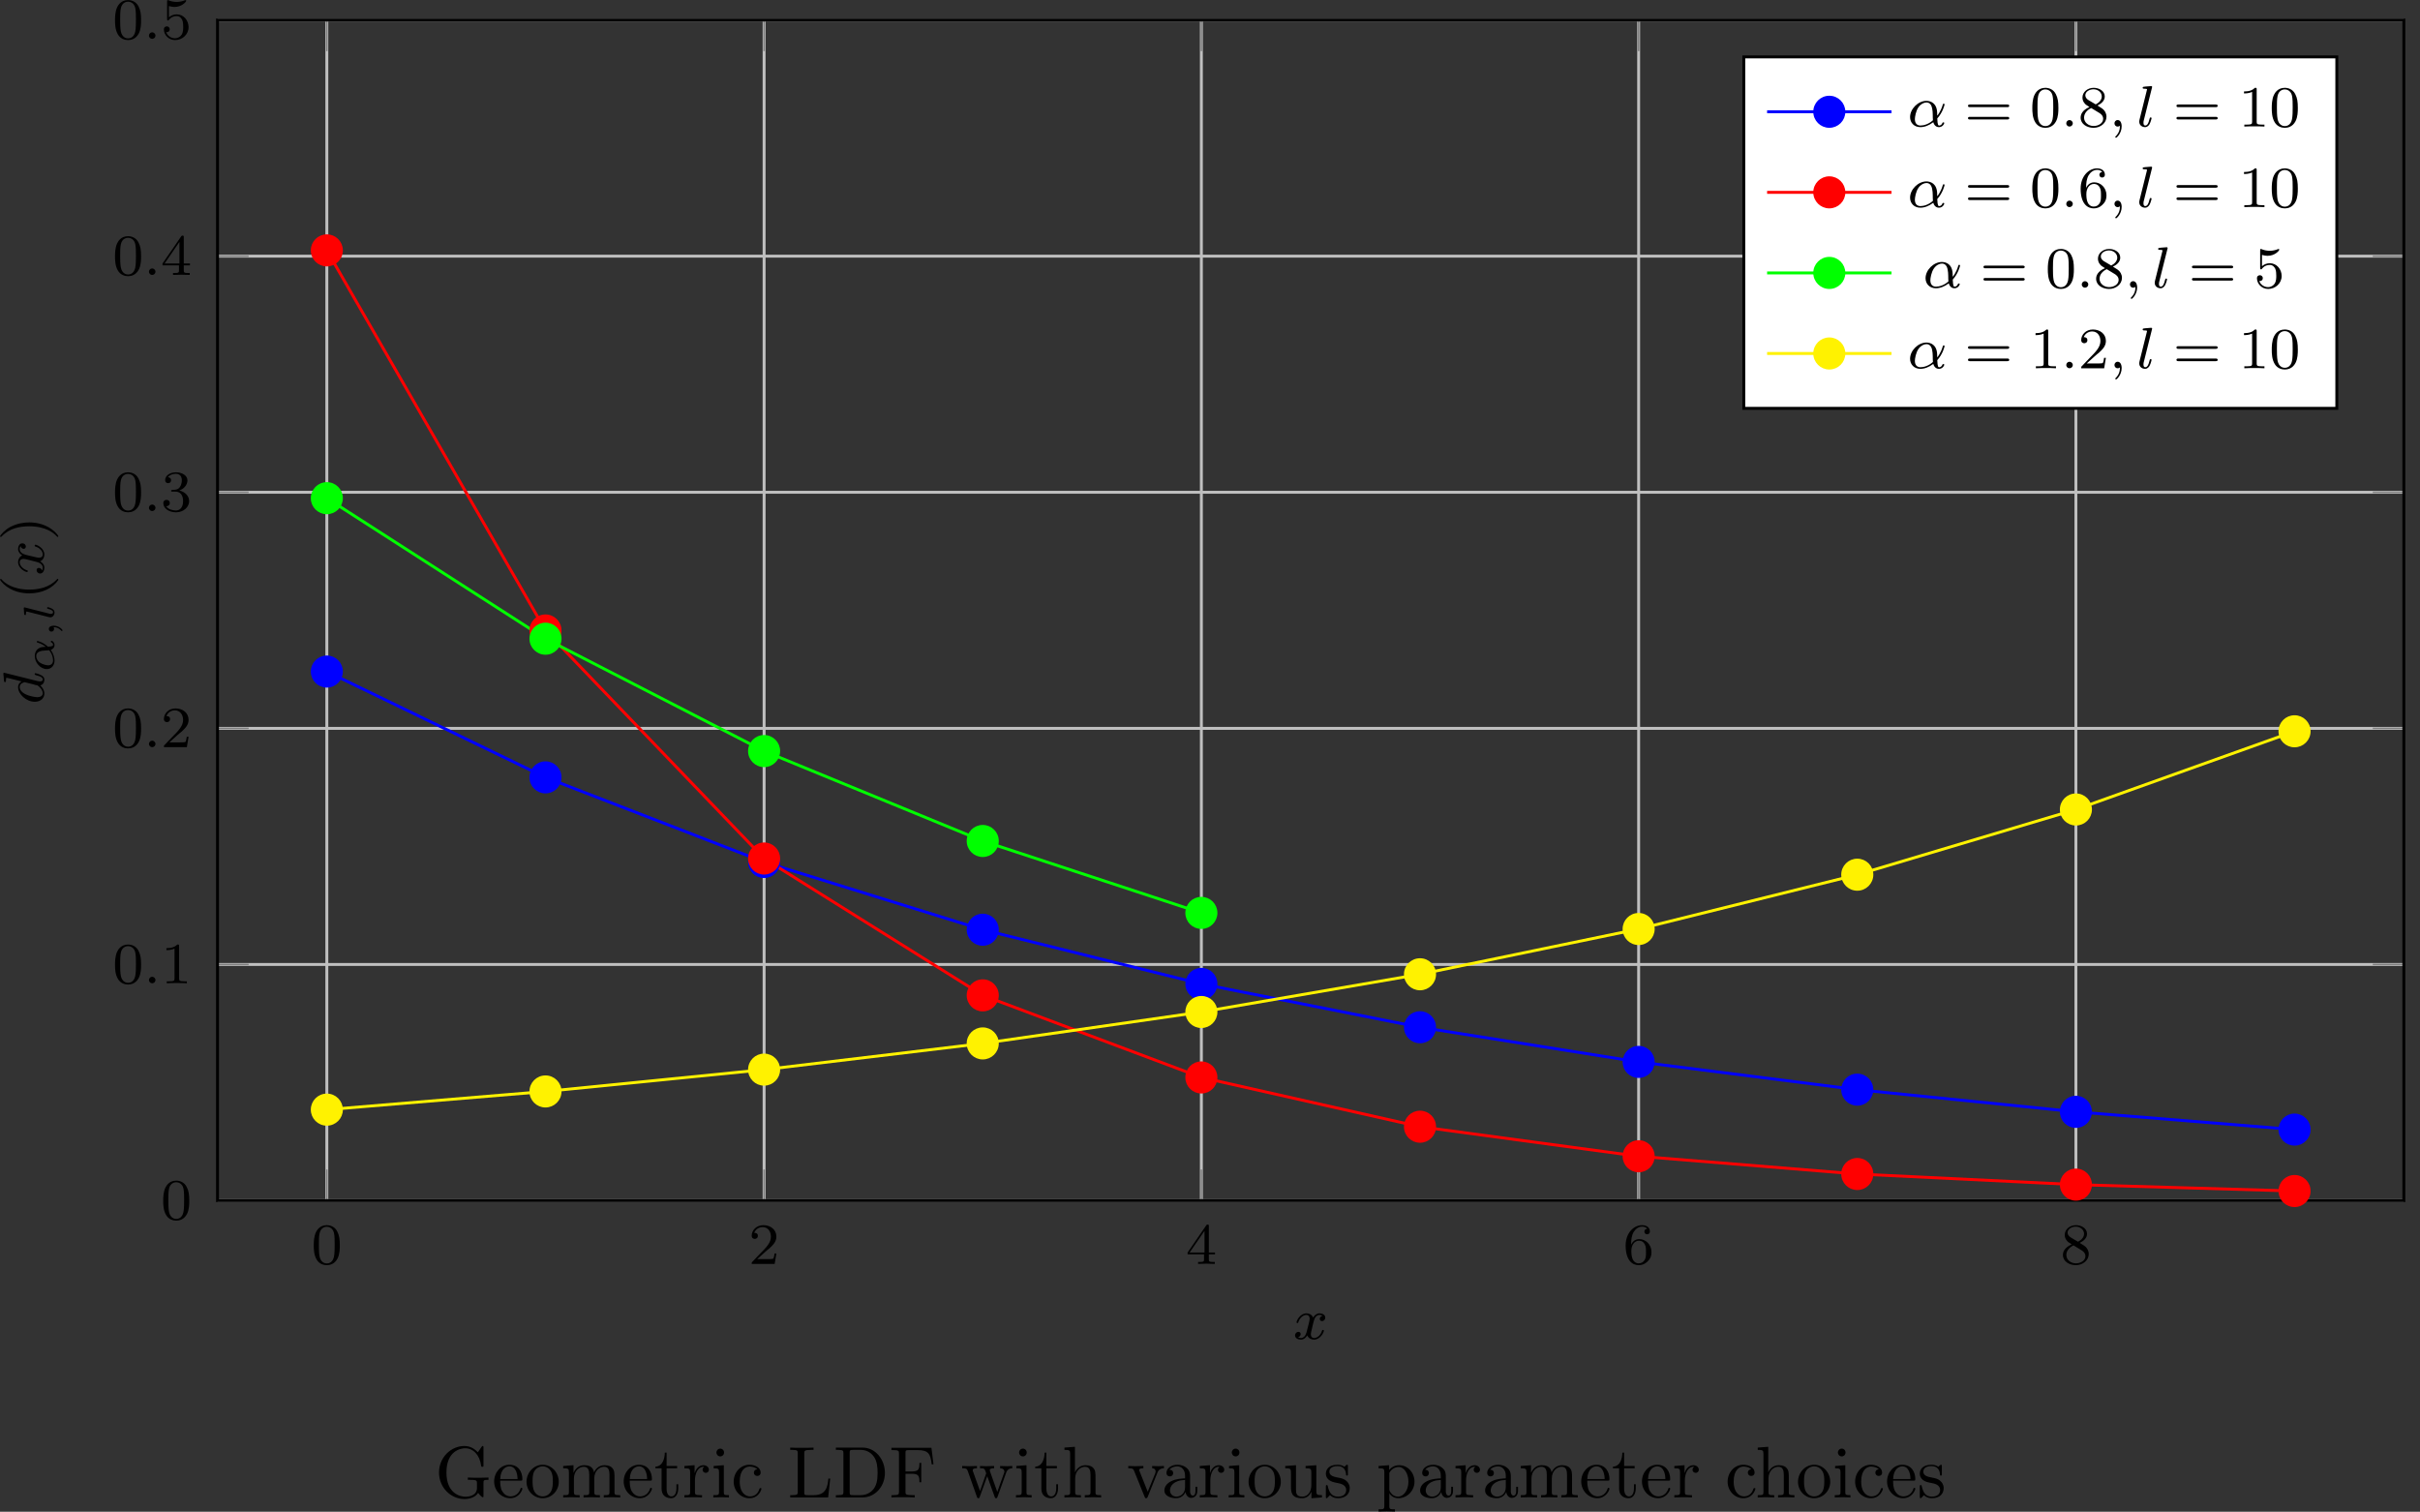 <svg xmlns="http://www.w3.org/2000/svg" xmlns:xlink="http://www.w3.org/1999/xlink" viewBox="142.87 296.2 330.83 206.67">
<rect x="142.87" y="296.2" width="330.83" height="206.67" fill="#333333" stroke="none"/>
<defs>
<g>
<g id="glyph-0-0">
<path d="M 3.891 -2.547 C 3.891 -3.391 3.812 -3.906 3.547 -4.422 C 3.203 -5.125 2.547 -5.297 2.109 -5.297 C 1.109 -5.297 0.734 -4.547 0.625 -4.328 C 0.344 -3.75 0.328 -2.953 0.328 -2.547 C 0.328 -2.016 0.344 -1.219 0.734 -0.578 C 1.094 0.016 1.688 0.172 2.109 0.172 C 2.5 0.172 3.172 0.047 3.578 -0.734 C 3.875 -1.312 3.891 -2.031 3.891 -2.547 Z M 2.109 -0.062 C 1.844 -0.062 1.297 -0.188 1.125 -1.016 C 1.031 -1.469 1.031 -2.219 1.031 -2.641 C 1.031 -3.188 1.031 -3.75 1.125 -4.188 C 1.297 -5 1.906 -5.078 2.109 -5.078 C 2.375 -5.078 2.938 -4.938 3.094 -4.219 C 3.188 -3.781 3.188 -3.172 3.188 -2.641 C 3.188 -2.172 3.188 -1.453 3.094 -1 C 2.922 -0.172 2.375 -0.062 2.109 -0.062 Z M 2.109 -0.062 "/>
</g>
<g id="glyph-0-1">
<path d="M 2.25 -1.625 C 2.375 -1.75 2.703 -2.016 2.844 -2.125 C 3.328 -2.578 3.797 -3.016 3.797 -3.734 C 3.797 -4.688 3 -5.297 2.016 -5.297 C 1.047 -5.297 0.422 -4.578 0.422 -3.859 C 0.422 -3.469 0.734 -3.422 0.844 -3.422 C 1.016 -3.422 1.266 -3.531 1.266 -3.844 C 1.266 -4.25 0.859 -4.25 0.766 -4.25 C 1 -4.844 1.531 -5.031 1.922 -5.031 C 2.656 -5.031 3.047 -4.406 3.047 -3.734 C 3.047 -2.906 2.469 -2.297 1.516 -1.344 L 0.516 -0.297 C 0.422 -0.219 0.422 -0.203 0.422 0 L 3.562 0 L 3.797 -1.422 L 3.547 -1.422 C 3.531 -1.266 3.469 -0.875 3.375 -0.719 C 3.328 -0.656 2.719 -0.656 2.594 -0.656 L 1.172 -0.656 Z M 2.25 -1.625 "/>
</g>
<g id="glyph-0-2">
<path d="M 3.141 -5.156 C 3.141 -5.312 3.141 -5.375 2.969 -5.375 C 2.875 -5.375 2.859 -5.375 2.781 -5.266 L 0.234 -1.562 L 0.234 -1.312 L 2.484 -1.312 L 2.484 -0.641 C 2.484 -0.344 2.469 -0.266 1.844 -0.266 L 1.672 -0.266 L 1.672 0 C 2.344 -0.031 2.359 -0.031 2.812 -0.031 C 3.266 -0.031 3.281 -0.031 3.953 0 L 3.953 -0.266 L 3.781 -0.266 C 3.156 -0.266 3.141 -0.344 3.141 -0.641 L 3.141 -1.312 L 3.984 -1.312 L 3.984 -1.562 L 3.141 -1.562 Z M 2.547 -4.516 L 2.547 -1.562 L 0.516 -1.562 Z M 2.547 -4.516 "/>
</g>
<g id="glyph-0-3">
<path d="M 1.094 -2.641 C 1.094 -3.297 1.156 -3.875 1.438 -4.359 C 1.688 -4.766 2.094 -5.094 2.594 -5.094 C 2.75 -5.094 3.109 -5.062 3.297 -4.797 C 2.938 -4.766 2.906 -4.5 2.906 -4.422 C 2.906 -4.172 3.094 -4.047 3.281 -4.047 C 3.422 -4.047 3.656 -4.125 3.656 -4.438 C 3.656 -4.906 3.297 -5.297 2.578 -5.297 C 1.469 -5.297 0.344 -4.25 0.344 -2.531 C 0.344 -0.359 1.359 0.172 2.125 0.172 C 2.516 0.172 2.922 0.062 3.281 -0.281 C 3.609 -0.594 3.875 -0.922 3.875 -1.625 C 3.875 -2.656 3.078 -3.391 2.203 -3.391 C 1.625 -3.391 1.281 -3.031 1.094 -2.641 Z M 2.125 -0.078 C 1.703 -0.078 1.438 -0.359 1.328 -0.594 C 1.141 -0.953 1.125 -1.484 1.125 -1.797 C 1.125 -2.578 1.547 -3.172 2.172 -3.172 C 2.562 -3.172 2.812 -2.969 2.953 -2.688 C 3.125 -2.391 3.125 -2.031 3.125 -1.625 C 3.125 -1.219 3.125 -0.875 2.969 -0.578 C 2.75 -0.219 2.484 -0.078 2.125 -0.078 Z M 2.125 -0.078 "/>
</g>
<g id="glyph-0-4">
<path d="M 2.641 -2.875 C 3.094 -3.094 3.641 -3.484 3.641 -4.109 C 3.641 -4.875 2.859 -5.297 2.125 -5.297 C 1.281 -5.297 0.594 -4.719 0.594 -3.969 C 0.594 -3.672 0.688 -3.406 0.891 -3.172 C 1.031 -3 1.062 -2.984 1.547 -2.672 C 0.562 -2.234 0.344 -1.656 0.344 -1.219 C 0.344 -0.328 1.234 0.172 2.109 0.172 C 3.078 0.172 3.875 -0.5 3.875 -1.344 C 3.875 -1.844 3.609 -2.172 3.469 -2.312 C 3.344 -2.438 3.328 -2.453 2.641 -2.875 Z M 1.406 -3.625 C 1.172 -3.766 0.984 -4 0.984 -4.266 C 0.984 -4.766 1.531 -5.094 2.109 -5.094 C 2.719 -5.094 3.234 -4.672 3.234 -4.109 C 3.234 -3.656 2.875 -3.266 2.406 -3.031 Z M 1.797 -2.531 C 1.828 -2.516 2.734 -1.953 2.875 -1.875 C 3 -1.797 3.422 -1.547 3.422 -1.062 C 3.422 -0.453 2.766 -0.078 2.125 -0.078 C 1.406 -0.078 0.812 -0.562 0.812 -1.219 C 0.812 -1.812 1.25 -2.281 1.797 -2.531 Z M 1.797 -2.531 "/>
</g>
<g id="glyph-0-5">
<path d="M 2.5 -5.078 C 2.5 -5.297 2.484 -5.297 2.266 -5.297 C 1.938 -4.984 1.516 -4.797 0.766 -4.797 L 0.766 -4.531 C 0.984 -4.531 1.406 -4.531 1.875 -4.734 L 1.875 -0.656 C 1.875 -0.359 1.844 -0.266 1.094 -0.266 L 0.812 -0.266 L 0.812 0 C 1.141 -0.031 1.828 -0.031 2.188 -0.031 C 2.547 -0.031 3.234 -0.031 3.562 0 L 3.562 -0.266 L 3.281 -0.266 C 2.531 -0.266 2.5 -0.359 2.5 -0.656 Z M 2.5 -5.078 "/>
</g>
<g id="glyph-0-6">
<path d="M 2.016 -2.656 C 2.641 -2.656 3.047 -2.203 3.047 -1.359 C 3.047 -0.359 2.484 -0.078 2.062 -0.078 C 1.625 -0.078 1.016 -0.234 0.734 -0.656 C 1.031 -0.656 1.234 -0.844 1.234 -1.094 C 1.234 -1.359 1.047 -1.531 0.781 -1.531 C 0.578 -1.531 0.344 -1.406 0.344 -1.078 C 0.344 -0.328 1.156 0.172 2.078 0.172 C 3.125 0.172 3.875 -0.562 3.875 -1.359 C 3.875 -2.031 3.344 -2.625 2.531 -2.812 C 3.156 -3.031 3.641 -3.562 3.641 -4.203 C 3.641 -4.844 2.922 -5.297 2.094 -5.297 C 1.234 -5.297 0.594 -4.844 0.594 -4.234 C 0.594 -3.938 0.781 -3.812 1 -3.812 C 1.25 -3.812 1.406 -3.984 1.406 -4.219 C 1.406 -4.516 1.141 -4.625 0.969 -4.625 C 1.312 -5.062 1.922 -5.094 2.062 -5.094 C 2.266 -5.094 2.875 -5.031 2.875 -4.203 C 2.875 -3.656 2.641 -3.312 2.531 -3.188 C 2.297 -2.938 2.109 -2.922 1.625 -2.891 C 1.469 -2.891 1.406 -2.875 1.406 -2.766 C 1.406 -2.656 1.484 -2.656 1.625 -2.656 Z M 2.016 -2.656 "/>
</g>
<g id="glyph-0-7">
<path d="M 1.109 -4.484 C 1.219 -4.453 1.531 -4.359 1.875 -4.359 C 2.875 -4.359 3.469 -5.062 3.469 -5.188 C 3.469 -5.281 3.422 -5.297 3.375 -5.297 C 3.359 -5.297 3.344 -5.297 3.281 -5.266 C 2.969 -5.141 2.594 -5.047 2.172 -5.047 C 1.703 -5.047 1.312 -5.156 1.062 -5.266 C 0.984 -5.297 0.969 -5.297 0.953 -5.297 C 0.859 -5.297 0.859 -5.219 0.859 -5.062 L 0.859 -2.734 C 0.859 -2.594 0.859 -2.5 0.984 -2.5 C 1.047 -2.5 1.062 -2.531 1.109 -2.594 C 1.203 -2.703 1.5 -3.109 2.188 -3.109 C 2.625 -3.109 2.844 -2.75 2.922 -2.594 C 3.047 -2.312 3.062 -1.938 3.062 -1.641 C 3.062 -1.344 3.062 -0.906 2.844 -0.562 C 2.688 -0.312 2.359 -0.078 1.938 -0.078 C 1.422 -0.078 0.922 -0.391 0.734 -0.922 C 0.75 -0.906 0.812 -0.906 0.812 -0.906 C 1.031 -0.906 1.219 -1.047 1.219 -1.297 C 1.219 -1.594 0.984 -1.703 0.828 -1.703 C 0.672 -1.703 0.422 -1.625 0.422 -1.281 C 0.422 -0.562 1.047 0.172 1.953 0.172 C 2.953 0.172 3.797 -0.609 3.797 -1.594 C 3.797 -2.516 3.125 -3.344 2.188 -3.344 C 1.797 -3.344 1.422 -3.219 1.109 -2.938 Z M 1.109 -4.484 "/>
</g>
<g id="glyph-0-8">
<path d="M 5.828 -2.656 C 5.938 -2.656 6.109 -2.656 6.109 -2.844 C 6.109 -3.016 5.906 -3.016 5.797 -3.016 L 0.781 -3.016 C 0.656 -3.016 0.469 -3.016 0.469 -2.844 C 0.469 -2.656 0.625 -2.656 0.75 -2.656 Z M 5.797 -0.969 C 5.906 -0.969 6.109 -0.969 6.109 -1.141 C 6.109 -1.328 5.938 -1.328 5.828 -1.328 L 0.75 -1.328 C 0.625 -1.328 0.469 -1.328 0.469 -1.141 C 0.469 -0.969 0.656 -0.969 0.781 -0.969 Z M 5.797 -0.969 "/>
</g>
<g id="glyph-1-0">
<path d="M 1.625 -0.438 C 1.625 -0.703 1.391 -0.891 1.172 -0.891 C 0.922 -0.891 0.734 -0.672 0.734 -0.453 C 0.734 -0.172 0.953 0 1.172 0 C 1.422 0 1.625 -0.203 1.625 -0.438 Z M 1.625 -0.438 "/>
</g>
<g id="glyph-1-1">
<path d="M 4 -3.172 C 3.641 -3.094 3.625 -2.781 3.625 -2.75 C 3.625 -2.578 3.766 -2.453 3.938 -2.453 C 4.109 -2.453 4.375 -2.594 4.375 -2.938 C 4.375 -3.391 3.875 -3.516 3.578 -3.516 C 3.219 -3.516 2.906 -3.25 2.719 -2.938 C 2.547 -3.359 2.141 -3.516 1.812 -3.516 C 0.938 -3.516 0.453 -2.516 0.453 -2.297 C 0.453 -2.219 0.516 -2.188 0.578 -2.188 C 0.672 -2.188 0.688 -2.234 0.703 -2.328 C 0.891 -2.906 1.375 -3.297 1.781 -3.297 C 2.094 -3.297 2.25 -3.062 2.25 -2.781 C 2.25 -2.625 2.156 -2.25 2.094 -2 C 2.031 -1.766 1.859 -1.062 1.812 -0.906 C 1.703 -0.484 1.422 -0.141 1.062 -0.141 C 1.031 -0.141 0.828 -0.141 0.656 -0.25 C 1.016 -0.344 1.016 -0.672 1.016 -0.688 C 1.016 -0.875 0.875 -0.984 0.703 -0.984 C 0.484 -0.984 0.25 -0.797 0.25 -0.5 C 0.25 -0.125 0.641 0.078 1.047 0.078 C 1.469 0.078 1.766 -0.234 1.906 -0.5 C 2.094 -0.109 2.453 0.078 2.844 0.078 C 3.703 0.078 4.188 -0.922 4.188 -1.141 C 4.188 -1.219 4.125 -1.25 4.062 -1.25 C 3.969 -1.25 3.953 -1.188 3.922 -1.109 C 3.766 -0.578 3.312 -0.141 2.859 -0.141 C 2.594 -0.141 2.406 -0.312 2.406 -0.656 C 2.406 -0.812 2.453 -1 2.562 -1.438 C 2.609 -1.688 2.781 -2.375 2.828 -2.531 C 2.938 -2.953 3.219 -3.297 3.578 -3.297 C 3.625 -3.297 3.828 -3.297 4 -3.172 Z M 4 -3.172 "/>
</g>
<g id="glyph-1-2">
<path d="M 4.062 -1.109 C 4.812 -1.922 5.062 -2.969 5.062 -3.031 C 5.062 -3.094 5.016 -3.125 4.953 -3.125 C 4.844 -3.125 4.844 -3.094 4.797 -2.938 C 4.562 -2.125 4.094 -1.5 4.062 -1.5 C 4.047 -1.5 4.047 -1.703 4.047 -1.828 C 4.031 -3.234 3.125 -3.516 2.578 -3.516 C 1.453 -3.516 0.344 -2.422 0.344 -1.297 C 0.344 -0.516 0.906 0.078 1.75 0.078 C 2.297 0.078 2.891 -0.125 3.516 -0.594 C 3.703 0.047 4.156 0.078 4.297 0.078 C 4.75 0.078 5.016 -0.328 5.016 -0.484 C 5.016 -0.578 4.922 -0.578 4.906 -0.578 C 4.812 -0.578 4.797 -0.547 4.766 -0.5 C 4.641 -0.156 4.375 -0.141 4.328 -0.141 C 4.219 -0.141 4.094 -0.141 4.062 -1.109 Z M 3.469 -0.859 C 2.906 -0.344 2.234 -0.141 1.766 -0.141 C 1.359 -0.141 1 -0.375 1 -1.016 C 1 -1.297 1.125 -2.125 1.5 -2.656 C 1.812 -3.094 2.25 -3.297 2.578 -3.297 C 3.016 -3.297 3.266 -2.984 3.359 -2.5 C 3.484 -1.953 3.422 -1.312 3.469 -0.859 Z M 3.469 -0.859 "/>
</g>
<g id="glyph-1-3">
<path d="M 1.484 -0.125 C 1.484 0.391 1.375 0.859 0.891 1.344 C 0.859 1.375 0.844 1.391 0.844 1.422 C 0.844 1.484 0.906 1.531 0.953 1.531 C 1.047 1.531 1.719 0.906 1.719 -0.031 C 1.719 -0.531 1.516 -0.891 1.172 -0.891 C 0.891 -0.891 0.734 -0.656 0.734 -0.453 C 0.734 -0.219 0.891 0 1.172 0 C 1.375 0 1.484 -0.109 1.484 -0.125 Z M 1.484 -0.125 "/>
</g>
<g id="glyph-1-4">
<path d="M 2.094 -5.297 C 2.094 -5.312 2.125 -5.406 2.125 -5.422 C 2.125 -5.453 2.094 -5.531 1.984 -5.531 L 1.188 -5.469 C 0.891 -5.438 0.828 -5.438 0.828 -5.297 C 0.828 -5.172 0.938 -5.172 1.031 -5.172 C 1.422 -5.172 1.422 -5.125 1.422 -5.062 C 1.422 -5.031 1.422 -5.016 1.375 -4.875 L 0.391 -0.922 C 0.359 -0.797 0.359 -0.672 0.359 -0.672 C 0.359 -0.172 0.766 0.078 1.156 0.078 C 1.5 0.078 1.688 -0.188 1.781 -0.359 C 1.922 -0.625 2.047 -1.094 2.047 -1.141 C 2.047 -1.188 2.016 -1.25 1.906 -1.25 C 1.844 -1.25 1.812 -1.203 1.812 -1.188 C 1.797 -1.172 1.766 -1.031 1.734 -0.938 C 1.625 -0.484 1.469 -0.141 1.172 -0.141 C 0.984 -0.141 0.938 -0.328 0.938 -0.516 C 0.938 -0.672 0.953 -0.75 0.984 -0.859 Z M 2.094 -5.297 "/>
</g>
<g id="glyph-2-0">
<path d="M -5.297 -4.281 C -5.312 -4.297 -5.406 -4.312 -5.422 -4.312 C -5.453 -4.312 -5.531 -4.281 -5.531 -4.188 C -5.531 -4.156 -5.5 -3.906 -5.484 -3.734 L -5.453 -3.281 C -5.438 -3.109 -5.438 -3.031 -5.297 -3.031 C -5.172 -3.031 -5.172 -3.141 -5.172 -3.234 C -5.172 -3.625 -5.125 -3.625 -5.062 -3.625 C -5.016 -3.625 -4.75 -3.547 -4.594 -3.516 L -3.031 -3.125 C -3.172 -3.047 -3.516 -2.828 -3.516 -2.328 C -3.516 -1.391 -2.406 -0.344 -1.234 -0.344 C -0.391 -0.344 0.078 -0.875 0.078 -1.484 C 0.078 -2 -0.328 -2.438 -0.484 -2.578 C 0.062 -2.719 0.078 -3.266 0.078 -3.359 C 0.078 -3.734 -0.219 -3.906 -0.359 -3.969 C -0.641 -4.141 -1.109 -4.25 -1.141 -4.25 C -1.188 -4.25 -1.25 -4.219 -1.25 -4.125 C -1.25 -4.031 -1.188 -4.016 -1 -3.953 C -0.562 -3.844 -0.141 -3.703 -0.141 -3.391 C -0.141 -3.203 -0.297 -3.125 -0.516 -3.125 C -0.672 -3.125 -0.75 -3.156 -0.859 -3.172 Z M -0.859 -2.578 C -0.312 -2.188 -0.141 -1.766 -0.141 -1.516 C -0.141 -1.141 -0.484 -0.969 -0.891 -0.969 C -1.266 -0.969 -2.125 -1.172 -2.469 -1.359 C -2.953 -1.578 -3.297 -1.969 -3.297 -2.344 C -3.297 -2.859 -2.703 -3.016 -2.609 -3.016 C -2.578 -3.016 -1.797 -2.812 -1.594 -2.766 C -1.219 -2.656 -1.203 -2.656 -0.859 -2.578 Z M -0.859 -2.578 "/>
</g>
<g id="glyph-2-1">
<path d="M -3.172 -4 C -3.094 -3.641 -2.781 -3.625 -2.75 -3.625 C -2.578 -3.625 -2.453 -3.766 -2.453 -3.938 C -2.453 -4.109 -2.594 -4.375 -2.938 -4.375 C -3.391 -4.375 -3.516 -3.875 -3.516 -3.578 C -3.516 -3.219 -3.25 -2.906 -2.938 -2.719 C -3.359 -2.547 -3.516 -2.141 -3.516 -1.812 C -3.516 -0.938 -2.516 -0.453 -2.297 -0.453 C -2.219 -0.453 -2.188 -0.516 -2.188 -0.578 C -2.188 -0.672 -2.234 -0.688 -2.328 -0.703 C -2.906 -0.891 -3.297 -1.375 -3.297 -1.781 C -3.297 -2.094 -3.062 -2.25 -2.781 -2.25 C -2.625 -2.25 -2.25 -2.156 -2 -2.094 C -1.766 -2.031 -1.062 -1.859 -0.906 -1.812 C -0.484 -1.703 -0.141 -1.422 -0.141 -1.062 C -0.141 -1.031 -0.141 -0.828 -0.25 -0.656 C -0.344 -1.016 -0.672 -1.016 -0.688 -1.016 C -0.875 -1.016 -0.984 -0.875 -0.984 -0.703 C -0.984 -0.484 -0.797 -0.25 -0.5 -0.25 C -0.125 -0.25 0.078 -0.641 0.078 -1.047 C 0.078 -1.469 -0.234 -1.766 -0.5 -1.906 C -0.109 -2.094 0.078 -2.453 0.078 -2.844 C 0.078 -3.703 -0.922 -4.188 -1.141 -4.188 C -1.219 -4.188 -1.25 -4.125 -1.25 -4.062 C -1.25 -3.969 -1.188 -3.953 -1.109 -3.922 C -0.578 -3.766 -0.141 -3.312 -0.141 -2.859 C -0.141 -2.594 -0.312 -2.406 -0.656 -2.406 C -0.812 -2.406 -1 -2.453 -1.438 -2.562 C -1.688 -2.609 -2.375 -2.781 -2.531 -2.828 C -2.953 -2.938 -3.297 -3.219 -3.297 -3.578 C -3.297 -3.625 -3.297 -3.828 -3.172 -4 Z M -3.172 -4 "/>
</g>
<g id="glyph-3-0">
<path d="M -0.844 -3.516 C -1.531 -4.156 -2.25 -4.297 -2.266 -4.297 C -2.359 -4.297 -2.359 -4.203 -2.359 -4.188 C -2.359 -4.094 -2.328 -4.094 -2.203 -4.062 C -1.719 -3.922 -1.328 -3.656 -1.141 -3.5 C -1.281 -3.484 -1.406 -3.484 -1.547 -3.469 C -2.297 -3.391 -2.641 -2.828 -2.641 -2.25 C -2.641 -1.328 -1.844 -0.453 -1 -0.453 C -0.391 -0.453 0.062 -0.922 0.062 -1.625 C 0.062 -1.938 -0.031 -2.469 -0.453 -3.078 C -0.203 -3.172 0.062 -3.375 0.062 -3.734 C 0.062 -4.094 -0.219 -4.328 -0.359 -4.328 C -0.438 -4.328 -0.438 -4.234 -0.438 -4.219 C -0.438 -4.141 -0.438 -4.125 -0.359 -4.094 C -0.203 -4.047 -0.141 -3.859 -0.141 -3.766 C -0.141 -3.672 -0.141 -3.547 -0.844 -3.516 Z M -0.672 -3.031 C -0.203 -2.438 -0.141 -1.906 -0.141 -1.641 C -0.141 -1.25 -0.375 -0.969 -0.812 -0.969 C -1.016 -0.969 -1.562 -1.078 -1.922 -1.328 C -2.312 -1.594 -2.438 -1.969 -2.438 -2.234 C -2.438 -2.656 -2.125 -2.859 -1.656 -2.953 C -1.406 -3 -1.016 -2.984 -0.672 -3.031 Z M -0.672 -3.031 "/>
</g>
<g id="glyph-3-1">
<path d="M -0.078 -1.375 C 0.484 -1.375 0.812 -1.078 0.953 -0.922 C 1 -0.875 1.016 -0.844 1.047 -0.844 C 1.109 -0.844 1.156 -0.906 1.156 -0.953 C 1.156 -1.031 0.688 -1.578 -0.047 -1.578 C -0.438 -1.578 -0.719 -1.422 -0.719 -1.125 C -0.719 -0.891 -0.531 -0.766 -0.359 -0.766 C -0.188 -0.766 0 -0.891 0 -1.141 C 0 -1.234 -0.031 -1.312 -0.078 -1.375 Z M -0.078 -1.375 "/>
</g>
<g id="glyph-3-2">
<path d="M -3.969 -1.797 C -4 -1.797 -4.031 -1.812 -4.062 -1.812 C -4.156 -1.812 -4.156 -1.688 -4.141 -1.625 L -4.094 -0.953 C -4.094 -0.844 -4.078 -0.766 -3.938 -0.766 C -3.844 -0.766 -3.844 -0.844 -3.844 -0.953 C -3.844 -1.125 -3.828 -1.156 -3.812 -1.234 C -3.734 -1.234 -3.719 -1.234 -3.625 -1.219 L -0.719 -0.484 C -0.656 -0.469 -0.594 -0.453 -0.516 -0.453 C -0.156 -0.453 0.062 -0.797 0.062 -1.125 C 0.062 -1.375 -0.109 -1.516 -0.234 -1.609 C -0.5 -1.766 -0.844 -1.844 -0.859 -1.844 C -0.875 -1.844 -0.953 -1.844 -0.953 -1.734 C -0.953 -1.641 -0.906 -1.625 -0.812 -1.609 C -0.391 -1.5 -0.141 -1.359 -0.141 -1.156 C -0.141 -0.922 -0.375 -0.922 -0.438 -0.922 C -0.531 -0.922 -0.578 -0.938 -0.641 -0.953 Z M -3.969 -1.797 "/>
</g>
<g id="glyph-4-0">
<path d="M 1.984 -2.656 C 1.984 -2.719 1.984 -2.812 1.891 -2.812 C 1.859 -2.812 1.859 -2.812 1.75 -2.703 C 0.719 -1.609 -0.75 -1.344 -1.984 -1.344 C -4.281 -1.344 -5.359 -2.281 -5.734 -2.688 C -5.828 -2.812 -5.844 -2.812 -5.875 -2.812 C -5.922 -2.812 -5.969 -2.781 -5.969 -2.703 C -5.969 -2.578 -5.562 -2.172 -5.5 -2.109 C -4.375 -1.047 -2.953 -0.828 -1.984 -0.828 C -0.203 -0.828 1.234 -1.562 1.984 -2.656 Z M 1.984 -2.656 "/>
</g>
<g id="glyph-4-1">
<path d="M -1.984 -2.469 C -2.75 -2.469 -3.656 -2.328 -4.594 -1.844 C -5.328 -1.453 -5.969 -0.719 -5.969 -0.578 C -5.969 -0.5 -5.922 -0.484 -5.875 -0.484 C -5.844 -0.484 -5.828 -0.484 -5.734 -0.578 C -4.672 -1.688 -3.219 -1.938 -1.984 -1.938 C 0.297 -1.938 1.375 -1 1.75 -0.594 C 1.844 -0.484 1.859 -0.484 1.891 -0.484 C 1.938 -0.484 1.984 -0.5 1.984 -0.578 C 1.984 -0.703 1.578 -1.109 1.516 -1.172 C 0.391 -2.234 -1.031 -2.469 -1.984 -2.469 Z M -1.984 -2.469 "/>
</g>
<g id="glyph-5-0">
<path d="M 5.906 -0.625 C 6.047 -0.406 6.438 -0.016 6.547 -0.016 C 6.641 -0.016 6.641 -0.094 6.641 -0.234 L 6.641 -1.969 C 6.641 -2.359 6.672 -2.406 7.328 -2.406 L 7.328 -2.719 C 6.953 -2.719 6.406 -2.688 6.109 -2.688 C 5.719 -2.688 4.859 -2.688 4.5 -2.719 L 4.5 -2.406 L 4.828 -2.406 C 5.719 -2.406 5.75 -2.297 5.75 -1.938 L 5.75 -1.297 C 5.75 -0.172 4.484 -0.094 4.203 -0.094 C 3.562 -0.094 1.578 -0.438 1.578 -3.406 C 1.578 -6.391 3.547 -6.719 4.141 -6.719 C 5.219 -6.719 6.125 -5.828 6.312 -4.359 C 6.344 -4.219 6.344 -4.188 6.484 -4.188 C 6.641 -4.188 6.641 -4.219 6.641 -4.422 L 6.641 -6.781 C 6.641 -6.953 6.641 -7.031 6.531 -7.031 C 6.484 -7.031 6.453 -7.031 6.375 -6.906 L 5.875 -6.172 C 5.547 -6.484 5.016 -7.031 4.031 -7.031 C 2.172 -7.031 0.562 -5.453 0.562 -3.406 C 0.562 -1.359 2.156 0.219 4.047 0.219 C 4.781 0.219 5.578 -0.047 5.906 -0.625 Z M 5.906 -0.625 "/>
</g>
<g id="glyph-5-1">
<path d="M 1.109 -2.516 C 1.172 -4 2.016 -4.25 2.359 -4.25 C 3.375 -4.25 3.484 -2.906 3.484 -2.516 Z M 1.109 -2.297 L 3.891 -2.297 C 4.109 -2.297 4.141 -2.297 4.141 -2.516 C 4.141 -3.5 3.594 -4.469 2.359 -4.469 C 1.203 -4.469 0.281 -3.438 0.281 -2.188 C 0.281 -0.859 1.328 0.109 2.469 0.109 C 3.688 0.109 4.141 -1 4.141 -1.188 C 4.141 -1.281 4.062 -1.312 4 -1.312 C 3.922 -1.312 3.891 -1.25 3.875 -1.172 C 3.531 -0.141 2.625 -0.141 2.531 -0.141 C 2.031 -0.141 1.641 -0.438 1.406 -0.812 C 1.109 -1.281 1.109 -1.938 1.109 -2.297 Z M 1.109 -2.297 "/>
</g>
<g id="glyph-5-2">
<path d="M 4.688 -2.141 C 4.688 -3.406 3.703 -4.469 2.5 -4.469 C 1.25 -4.469 0.281 -3.375 0.281 -2.141 C 0.281 -0.844 1.312 0.109 2.484 0.109 C 3.688 0.109 4.688 -0.875 4.688 -2.141 Z M 2.5 -0.141 C 2.062 -0.141 1.625 -0.344 1.359 -0.812 C 1.109 -1.25 1.109 -1.859 1.109 -2.219 C 1.109 -2.609 1.109 -3.141 1.344 -3.578 C 1.609 -4.031 2.078 -4.25 2.484 -4.25 C 2.922 -4.25 3.344 -4.031 3.609 -3.594 C 3.875 -3.172 3.875 -2.594 3.875 -2.219 C 3.875 -1.859 3.875 -1.312 3.656 -0.875 C 3.422 -0.422 2.984 -0.141 2.5 -0.141 Z M 2.5 -0.141 "/>
</g>
<g id="glyph-5-3">
<path d="M 1.094 -3.422 L 1.094 -0.75 C 1.094 -0.312 0.984 -0.312 0.312 -0.312 L 0.312 0 C 0.672 -0.016 1.172 -0.031 1.453 -0.031 C 1.703 -0.031 2.219 -0.016 2.562 0 L 2.562 -0.312 C 1.891 -0.312 1.781 -0.312 1.781 -0.75 L 1.781 -2.594 C 1.781 -3.625 2.5 -4.188 3.125 -4.188 C 3.766 -4.188 3.875 -3.656 3.875 -3.078 L 3.875 -0.75 C 3.875 -0.312 3.766 -0.312 3.094 -0.312 L 3.094 0 C 3.438 -0.016 3.953 -0.031 4.219 -0.031 C 4.469 -0.031 5 -0.016 5.328 0 L 5.328 -0.312 C 4.672 -0.312 4.562 -0.312 4.562 -0.75 L 4.562 -2.594 C 4.562 -3.625 5.266 -4.188 5.906 -4.188 C 6.531 -4.188 6.641 -3.656 6.641 -3.078 L 6.641 -0.75 C 6.641 -0.312 6.531 -0.312 5.859 -0.312 L 5.859 0 C 6.203 -0.016 6.719 -0.031 6.984 -0.031 C 7.25 -0.031 7.766 -0.016 8.109 0 L 8.109 -0.312 C 7.594 -0.312 7.344 -0.312 7.328 -0.609 L 7.328 -2.516 C 7.328 -3.375 7.328 -3.672 7.016 -4.031 C 6.875 -4.203 6.547 -4.406 5.969 -4.406 C 5.141 -4.406 4.688 -3.812 4.531 -3.422 C 4.391 -4.297 3.656 -4.406 3.203 -4.406 C 2.469 -4.406 2 -3.984 1.719 -3.359 L 1.719 -4.406 L 0.312 -4.297 L 0.312 -3.984 C 1.016 -3.984 1.094 -3.922 1.094 -3.422 Z M 1.094 -3.422 "/>
</g>
<g id="glyph-5-4">
<path d="M 1.719 -3.984 L 3.156 -3.984 L 3.156 -4.297 L 1.719 -4.297 L 1.719 -6.125 L 1.469 -6.125 C 1.469 -5.312 1.172 -4.25 0.188 -4.203 L 0.188 -3.984 L 1.031 -3.984 L 1.031 -1.234 C 1.031 -0.016 1.969 0.109 2.328 0.109 C 3.031 0.109 3.312 -0.594 3.312 -1.234 L 3.312 -1.797 L 3.062 -1.797 L 3.062 -1.25 C 3.062 -0.516 2.766 -0.141 2.391 -0.141 C 1.719 -0.141 1.719 -1.047 1.719 -1.219 Z M 1.719 -3.984 "/>
</g>
<g id="glyph-5-5">
<path d="M 1.672 -3.312 L 1.672 -4.406 L 0.281 -4.297 L 0.281 -3.984 C 0.984 -3.984 1.062 -3.922 1.062 -3.422 L 1.062 -0.75 C 1.062 -0.312 0.953 -0.312 0.281 -0.312 L 0.281 0 C 0.672 -0.016 1.141 -0.031 1.422 -0.031 C 1.812 -0.031 2.281 -0.031 2.688 0 L 2.688 -0.312 L 2.469 -0.312 C 1.734 -0.312 1.719 -0.422 1.719 -0.781 L 1.719 -2.312 C 1.719 -3.297 2.141 -4.188 2.891 -4.188 C 2.953 -4.188 2.984 -4.188 3 -4.172 C 2.969 -4.172 2.766 -4.047 2.766 -3.781 C 2.766 -3.516 2.984 -3.359 3.203 -3.359 C 3.375 -3.359 3.625 -3.484 3.625 -3.797 C 3.625 -4.109 3.312 -4.406 2.891 -4.406 C 2.156 -4.406 1.797 -3.734 1.672 -3.312 Z M 1.672 -3.312 "/>
</g>
<g id="glyph-5-6">
<path d="M 1.766 -4.406 L 0.375 -4.297 L 0.375 -3.984 C 1.016 -3.984 1.109 -3.922 1.109 -3.438 L 1.109 -0.75 C 1.109 -0.312 1 -0.312 0.328 -0.312 L 0.328 0 C 0.641 -0.016 1.188 -0.031 1.422 -0.031 C 1.781 -0.031 2.125 -0.016 2.469 0 L 2.469 -0.312 C 1.797 -0.312 1.766 -0.359 1.766 -0.75 Z M 1.797 -6.141 C 1.797 -6.453 1.562 -6.672 1.281 -6.672 C 0.969 -6.672 0.75 -6.406 0.75 -6.141 C 0.75 -5.875 0.969 -5.609 1.281 -5.609 C 1.562 -5.609 1.797 -5.828 1.797 -6.141 Z M 1.797 -6.141 "/>
</g>
<g id="glyph-5-7">
<path d="M 1.172 -2.172 C 1.172 -3.797 1.984 -4.219 2.516 -4.219 C 2.609 -4.219 3.234 -4.203 3.578 -3.844 C 3.172 -3.812 3.109 -3.516 3.109 -3.391 C 3.109 -3.125 3.297 -2.938 3.562 -2.938 C 3.828 -2.938 4.031 -3.094 4.031 -3.406 C 4.031 -4.078 3.266 -4.469 2.5 -4.469 C 1.25 -4.469 0.344 -3.391 0.344 -2.156 C 0.344 -0.875 1.328 0.109 2.484 0.109 C 3.812 0.109 4.141 -1.094 4.141 -1.188 C 4.141 -1.281 4.031 -1.281 4 -1.281 C 3.922 -1.281 3.891 -1.25 3.875 -1.188 C 3.594 -0.266 2.938 -0.141 2.578 -0.141 C 2.047 -0.141 1.172 -0.562 1.172 -2.172 Z M 1.172 -2.172 "/>
</g>
<g id="glyph-5-8">
<path d="M 5.797 -2.578 L 5.547 -2.578 C 5.438 -1.562 5.297 -0.312 3.547 -0.312 L 2.734 -0.312 C 2.266 -0.312 2.25 -0.375 2.25 -0.703 L 2.25 -6.016 C 2.25 -6.359 2.25 -6.5 3.188 -6.5 L 3.516 -6.5 L 3.516 -6.812 C 3.156 -6.781 2.25 -6.781 1.844 -6.781 C 1.453 -6.781 0.672 -6.781 0.328 -6.812 L 0.328 -6.5 L 0.562 -6.5 C 1.328 -6.5 1.359 -6.391 1.359 -6.031 L 1.359 -0.781 C 1.359 -0.422 1.328 -0.312 0.562 -0.312 L 0.328 -0.312 L 0.328 0 L 5.516 0 Z M 5.797 -2.578 "/>
</g>
<g id="glyph-5-9">
<path d="M 0.344 -6.812 L 0.344 -6.5 L 0.594 -6.5 C 1.359 -6.5 1.375 -6.391 1.375 -6.031 L 1.375 -0.781 C 1.375 -0.422 1.359 -0.312 0.594 -0.312 L 0.344 -0.312 L 0.344 0 L 4 0 C 5.672 0 7.047 -1.469 7.047 -3.344 C 7.047 -5.25 5.703 -6.812 4 -6.812 Z M 2.719 -0.312 C 2.25 -0.312 2.234 -0.375 2.234 -0.703 L 2.234 -6.094 C 2.234 -6.438 2.25 -6.5 2.719 -6.5 L 3.719 -6.5 C 4.344 -6.5 5.031 -6.281 5.531 -5.578 C 5.969 -4.984 6.047 -4.125 6.047 -3.344 C 6.047 -2.25 5.859 -1.641 5.5 -1.156 C 5.297 -0.891 4.734 -0.312 3.734 -0.312 Z M 2.719 -0.312 "/>
</g>
<g id="glyph-5-10">
<path d="M 5.797 -6.781 L 0.328 -6.781 L 0.328 -6.469 L 0.562 -6.469 C 1.328 -6.469 1.359 -6.359 1.359 -6 L 1.359 -0.781 C 1.359 -0.422 1.328 -0.312 0.562 -0.312 L 0.328 -0.312 L 0.328 0 C 0.672 -0.031 1.453 -0.031 1.844 -0.031 C 2.25 -0.031 3.156 -0.031 3.516 0 L 3.516 -0.312 L 3.188 -0.312 C 2.25 -0.312 2.25 -0.438 2.25 -0.781 L 2.25 -3.234 L 3.094 -3.234 C 4.062 -3.234 4.156 -2.922 4.156 -2.078 L 4.406 -2.078 L 4.406 -4.719 L 4.156 -4.719 C 4.156 -3.875 4.062 -3.547 3.094 -3.547 L 2.25 -3.547 L 2.25 -6.078 C 2.25 -6.406 2.266 -6.469 2.734 -6.469 L 3.922 -6.469 C 5.422 -6.469 5.672 -5.906 5.828 -4.531 L 6.078 -4.531 Z M 5.797 -6.781 "/>
</g>
<g id="glyph-5-11">
<path d="M 6.172 -3.344 C 6.344 -3.844 6.656 -3.984 7.016 -3.984 L 7.016 -4.297 C 6.781 -4.281 6.5 -4.266 6.281 -4.266 C 5.984 -4.266 5.547 -4.281 5.359 -4.297 L 5.359 -3.984 C 5.719 -3.984 5.938 -3.797 5.938 -3.516 C 5.938 -3.453 5.938 -3.422 5.875 -3.297 L 4.969 -0.75 L 3.984 -3.531 C 3.953 -3.656 3.938 -3.672 3.938 -3.719 C 3.938 -3.984 4.328 -3.984 4.531 -3.984 L 4.531 -4.297 C 4.234 -4.281 3.734 -4.266 3.484 -4.266 C 3.188 -4.266 2.906 -4.281 2.609 -4.297 L 2.609 -3.984 C 2.969 -3.984 3.125 -3.969 3.234 -3.844 C 3.281 -3.781 3.391 -3.484 3.453 -3.297 L 2.609 -0.875 L 1.656 -3.531 C 1.609 -3.656 1.609 -3.672 1.609 -3.719 C 1.609 -3.984 2 -3.984 2.188 -3.984 L 2.188 -4.297 C 1.891 -4.281 1.328 -4.266 1.109 -4.266 C 1.062 -4.266 0.531 -4.281 0.172 -4.297 L 0.172 -3.984 C 0.672 -3.984 0.797 -3.953 0.922 -3.641 L 2.172 -0.109 C 2.219 0.031 2.25 0.109 2.375 0.109 C 2.516 0.109 2.531 0.047 2.578 -0.094 L 3.594 -2.906 L 4.609 -0.078 C 4.641 0.031 4.672 0.109 4.812 0.109 C 4.938 0.109 4.969 0.016 5 -0.078 Z M 6.172 -3.344 "/>
</g>
<g id="glyph-5-12">
<path d="M 1.094 -0.75 C 1.094 -0.312 0.984 -0.312 0.312 -0.312 L 0.312 0 C 0.672 -0.016 1.172 -0.031 1.453 -0.031 C 1.703 -0.031 2.219 -0.016 2.562 0 L 2.562 -0.312 C 1.891 -0.312 1.781 -0.312 1.781 -0.75 L 1.781 -2.594 C 1.781 -3.625 2.5 -4.188 3.125 -4.188 C 3.766 -4.188 3.875 -3.656 3.875 -3.078 L 3.875 -0.75 C 3.875 -0.312 3.766 -0.312 3.094 -0.312 L 3.094 0 C 3.438 -0.016 3.953 -0.031 4.219 -0.031 C 4.469 -0.031 5 -0.016 5.328 0 L 5.328 -0.312 C 4.812 -0.312 4.562 -0.312 4.562 -0.609 L 4.562 -2.516 C 4.562 -3.375 4.562 -3.672 4.25 -4.031 C 4.109 -4.203 3.781 -4.406 3.203 -4.406 C 2.359 -4.406 1.922 -3.812 1.75 -3.422 L 1.75 -6.922 L 0.312 -6.812 L 0.312 -6.5 C 1.016 -6.5 1.094 -6.438 1.094 -5.938 Z M 1.094 -0.75 "/>
</g>
<g id="glyph-5-13">
<path d="M 4.141 -3.312 C 4.234 -3.547 4.406 -3.984 5.062 -3.984 L 5.062 -4.297 C 4.828 -4.281 4.547 -4.266 4.312 -4.266 C 4.078 -4.266 3.625 -4.281 3.453 -4.297 L 3.453 -3.984 C 3.812 -3.984 3.922 -3.75 3.922 -3.562 C 3.922 -3.469 3.906 -3.422 3.875 -3.312 L 2.844 -0.781 L 1.734 -3.562 C 1.672 -3.688 1.672 -3.703 1.672 -3.734 C 1.672 -3.984 2.062 -3.984 2.25 -3.984 L 2.25 -4.297 C 1.938 -4.281 1.391 -4.266 1.156 -4.266 C 0.891 -4.266 0.484 -4.281 0.188 -4.297 L 0.188 -3.984 C 0.812 -3.984 0.859 -3.922 0.984 -3.625 L 2.422 -0.078 C 2.484 0.062 2.5 0.109 2.625 0.109 C 2.766 0.109 2.797 0.016 2.844 -0.078 Z M 4.141 -3.312 "/>
</g>
<g id="glyph-5-14">
<path d="M 3.312 -0.75 C 3.359 -0.359 3.625 0.062 4.094 0.062 C 4.312 0.062 4.922 -0.078 4.922 -0.891 L 4.922 -1.453 L 4.672 -1.453 L 4.672 -0.891 C 4.672 -0.312 4.422 -0.25 4.312 -0.25 C 3.984 -0.25 3.938 -0.703 3.938 -0.75 L 3.938 -2.734 C 3.938 -3.156 3.938 -3.547 3.578 -3.922 C 3.188 -4.312 2.688 -4.469 2.219 -4.469 C 1.391 -4.469 0.703 -4 0.703 -3.344 C 0.703 -3.047 0.906 -2.875 1.172 -2.875 C 1.453 -2.875 1.625 -3.078 1.625 -3.328 C 1.625 -3.453 1.578 -3.781 1.109 -3.781 C 1.391 -4.141 1.875 -4.25 2.188 -4.25 C 2.688 -4.25 3.25 -3.859 3.25 -2.969 L 3.25 -2.609 C 2.734 -2.578 2.047 -2.547 1.422 -2.25 C 0.672 -1.906 0.422 -1.391 0.422 -0.953 C 0.422 -0.141 1.391 0.109 2.016 0.109 C 2.672 0.109 3.125 -0.297 3.312 -0.75 Z M 3.25 -2.391 L 3.25 -1.391 C 3.25 -0.453 2.531 -0.109 2.078 -0.109 C 1.594 -0.109 1.188 -0.453 1.188 -0.953 C 1.188 -1.5 1.609 -2.328 3.25 -2.391 Z M 3.25 -2.391 "/>
</g>
<g id="glyph-5-15">
<path d="M 3.891 -0.781 L 3.891 0.109 L 5.328 0 L 5.328 -0.312 C 4.641 -0.312 4.562 -0.375 4.562 -0.875 L 4.562 -4.406 L 3.094 -4.297 L 3.094 -3.984 C 3.781 -3.984 3.875 -3.922 3.875 -3.422 L 3.875 -1.656 C 3.875 -0.781 3.391 -0.109 2.656 -0.109 C 1.828 -0.109 1.781 -0.578 1.781 -1.094 L 1.781 -4.406 L 0.312 -4.297 L 0.312 -3.984 C 1.094 -3.984 1.094 -3.953 1.094 -3.078 L 1.094 -1.578 C 1.094 -0.797 1.094 0.109 2.609 0.109 C 3.172 0.109 3.609 -0.172 3.891 -0.781 Z M 3.891 -0.781 "/>
</g>
<g id="glyph-5-16">
<path d="M 2.078 -1.938 C 2.297 -1.891 3.109 -1.734 3.109 -1.016 C 3.109 -0.516 2.766 -0.109 1.984 -0.109 C 1.141 -0.109 0.781 -0.672 0.594 -1.531 C 0.562 -1.656 0.562 -1.688 0.453 -1.688 C 0.328 -1.688 0.328 -1.625 0.328 -1.453 L 0.328 -0.125 C 0.328 0.047 0.328 0.109 0.438 0.109 C 0.484 0.109 0.5 0.094 0.688 -0.094 C 0.703 -0.109 0.703 -0.125 0.891 -0.312 C 1.328 0.094 1.781 0.109 1.984 0.109 C 3.125 0.109 3.594 -0.562 3.594 -1.281 C 3.594 -1.797 3.297 -2.109 3.172 -2.219 C 2.844 -2.547 2.453 -2.625 2.031 -2.703 C 1.469 -2.812 0.812 -2.938 0.812 -3.516 C 0.812 -3.875 1.062 -4.281 1.922 -4.281 C 3.016 -4.281 3.078 -3.375 3.094 -3.078 C 3.094 -2.984 3.188 -2.984 3.203 -2.984 C 3.344 -2.984 3.344 -3.031 3.344 -3.219 L 3.344 -4.234 C 3.344 -4.391 3.344 -4.469 3.234 -4.469 C 3.188 -4.469 3.156 -4.469 3.031 -4.344 C 3 -4.312 2.906 -4.219 2.859 -4.188 C 2.484 -4.469 2.078 -4.469 1.922 -4.469 C 0.703 -4.469 0.328 -3.797 0.328 -3.234 C 0.328 -2.891 0.484 -2.609 0.75 -2.391 C 1.078 -2.141 1.359 -2.078 2.078 -1.938 Z M 2.078 -1.938 "/>
</g>
<g id="glyph-5-17">
<path d="M 1.719 -3.75 L 1.719 -4.406 L 0.281 -4.297 L 0.281 -3.984 C 0.984 -3.984 1.062 -3.922 1.062 -3.484 L 1.062 1.172 C 1.062 1.625 0.953 1.625 0.281 1.625 L 0.281 1.938 C 0.625 1.922 1.141 1.906 1.391 1.906 C 1.672 1.906 2.172 1.922 2.516 1.938 L 2.516 1.625 C 1.859 1.625 1.75 1.625 1.75 1.172 L 1.75 -0.594 C 1.797 -0.422 2.219 0.109 2.969 0.109 C 4.156 0.109 5.188 -0.875 5.188 -2.156 C 5.188 -3.422 4.234 -4.406 3.109 -4.406 C 2.328 -4.406 1.906 -3.969 1.719 -3.75 Z M 1.75 -1.141 L 1.75 -3.359 C 2.031 -3.875 2.516 -4.156 3.031 -4.156 C 3.766 -4.156 4.359 -3.281 4.359 -2.156 C 4.359 -0.953 3.672 -0.109 2.938 -0.109 C 2.531 -0.109 2.156 -0.312 1.891 -0.719 C 1.75 -0.922 1.75 -0.938 1.75 -1.141 Z M 1.75 -1.141 "/>
</g>
</g>
<clipPath id="clip-0">
<path clip-rule="nonzero" d="M 181 324 L 463 324 L 463 460.332 L 181 460.332 Z M 181 324 "/>
</clipPath>
</defs>
<path fill="none" stroke-width="0.399" stroke-linecap="butt" stroke-linejoin="miter" stroke="rgb(75%, 75%, 75%)" stroke-opacity="1" stroke-miterlimit="10" d="M 14.944 -0.001 L 14.944 161.393 M 74.721 -0.001 L 74.721 161.393 M 134.498 -0.001 L 134.498 161.393 M 194.276 -0.001 L 194.276 161.393 M 254.053 -0.001 L 254.053 161.393 " transform="matrix(1, 0, 0, -1, 172.607, 460.331)"/>
<path fill="none" stroke-width="0.399" stroke-linecap="butt" stroke-linejoin="miter" stroke="rgb(75%, 75%, 75%)" stroke-opacity="1" stroke-miterlimit="10" d="M -0.002 -0.001 L 298.885 -0.001 M -0.002 32.28 L 298.885 32.28 M -0.002 64.558 L 298.885 64.558 M -0.002 96.835 L 298.885 96.835 M -0.002 129.112 L 298.885 129.112 M -0.002 161.393 L 298.885 161.393 " transform="matrix(1, 0, 0, -1, 172.607, 460.331)"/>
<path fill="none" stroke-width="0.199" stroke-linecap="butt" stroke-linejoin="miter" stroke="rgb(50%, 50%, 50%)" stroke-opacity="1" stroke-miterlimit="10" d="M 14.944 -0.001 L 14.944 4.253 M 74.721 -0.001 L 74.721 4.253 M 134.498 -0.001 L 134.498 4.253 M 194.276 -0.001 L 194.276 4.253 M 254.053 -0.001 L 254.053 4.253 M 14.944 161.393 L 14.944 157.14 M 74.721 161.393 L 74.721 157.14 M 134.498 161.393 L 134.498 157.14 M 194.276 161.393 L 194.276 157.14 M 254.053 161.393 L 254.053 157.14 " transform="matrix(1, 0, 0, -1, 172.607, 460.331)"/>
<path fill="none" stroke-width="0.199" stroke-linecap="butt" stroke-linejoin="miter" stroke="rgb(50%, 50%, 50%)" stroke-opacity="1" stroke-miterlimit="10" d="M -0.002 -0.001 L 4.252 -0.001 M -0.002 32.28 L 4.252 32.28 M -0.002 64.558 L 4.252 64.558 M -0.002 96.835 L 4.252 96.835 M -0.002 129.112 L 4.252 129.112 M -0.002 161.393 L 4.252 161.393 M 298.885 -0.001 L 294.635 -0.001 M 298.885 32.28 L 294.635 32.28 M 298.885 64.558 L 294.635 64.558 M 298.885 96.835 L 294.635 96.835 M 298.885 129.112 L 294.635 129.112 M 298.885 161.393 L 294.635 161.393 " transform="matrix(1, 0, 0, -1, 172.607, 460.331)"/>
<path fill="none" stroke-width="0.399" stroke-linecap="butt" stroke-linejoin="miter" stroke="rgb(0%, 0%, 0%)" stroke-opacity="1" stroke-miterlimit="10" d="M -0.002 -0.001 L -0.002 161.393 L 298.885 161.393 L 298.885 -0.001 Z M -0.002 -0.001 " transform="matrix(1, 0, 0, -1, 172.607, 460.331)"/>
<g fill="rgb(0%, 0%, 0%)" fill-opacity="1">
<use xlink:href="#glyph-0-0" x="185.434" y="468.987"/>
</g>
<g fill="rgb(0%, 0%, 0%)" fill-opacity="1">
<use xlink:href="#glyph-0-1" x="245.21" y="468.987"/>
</g>
<g fill="rgb(0%, 0%, 0%)" fill-opacity="1">
<use xlink:href="#glyph-0-2" x="304.987" y="468.987"/>
</g>
<g fill="rgb(0%, 0%, 0%)" fill-opacity="1">
<use xlink:href="#glyph-0-3" x="364.763" y="468.987"/>
</g>
<g fill="rgb(0%, 0%, 0%)" fill-opacity="1">
<use xlink:href="#glyph-0-4" x="424.54" y="468.987"/>
</g>
<g fill="rgb(0%, 0%, 0%)" fill-opacity="1">
<use xlink:href="#glyph-0-0" x="164.853" y="462.899"/>
</g>
<g fill="rgb(0%, 0%, 0%)" fill-opacity="1">
<use xlink:href="#glyph-0-0" x="158.266" y="430.621"/>
</g>
<g fill="rgb(0%, 0%, 0%)" fill-opacity="1">
<use xlink:href="#glyph-1-0" x="162.5" y="430.621"/>
</g>
<g fill="rgb(0%, 0%, 0%)" fill-opacity="1">
<use xlink:href="#glyph-0-5" x="164.853" y="430.621"/>
</g>
<g fill="rgb(0%, 0%, 0%)" fill-opacity="1">
<use xlink:href="#glyph-0-0" x="158.266" y="398.343"/>
</g>
<g fill="rgb(0%, 0%, 0%)" fill-opacity="1">
<use xlink:href="#glyph-1-0" x="162.5" y="398.343"/>
</g>
<g fill="rgb(0%, 0%, 0%)" fill-opacity="1">
<use xlink:href="#glyph-0-1" x="164.853" y="398.343"/>
</g>
<g fill="rgb(0%, 0%, 0%)" fill-opacity="1">
<use xlink:href="#glyph-0-0" x="158.266" y="366.065"/>
</g>
<g fill="rgb(0%, 0%, 0%)" fill-opacity="1">
<use xlink:href="#glyph-1-0" x="162.5" y="366.065"/>
</g>
<g fill="rgb(0%, 0%, 0%)" fill-opacity="1">
<use xlink:href="#glyph-0-6" x="164.853" y="366.065"/>
</g>
<g fill="rgb(0%, 0%, 0%)" fill-opacity="1">
<use xlink:href="#glyph-0-0" x="158.266" y="333.787"/>
</g>
<g fill="rgb(0%, 0%, 0%)" fill-opacity="1">
<use xlink:href="#glyph-1-0" x="162.5" y="333.787"/>
</g>
<g fill="rgb(0%, 0%, 0%)" fill-opacity="1">
<use xlink:href="#glyph-0-2" x="164.853" y="333.787"/>
</g>
<g fill="rgb(0%, 0%, 0%)" fill-opacity="1">
<use xlink:href="#glyph-0-0" x="158.266" y="301.509"/>
</g>
<g fill="rgb(0%, 0%, 0%)" fill-opacity="1">
<use xlink:href="#glyph-1-0" x="162.5" y="301.509"/>
</g>
<g fill="rgb(0%, 0%, 0%)" fill-opacity="1">
<use xlink:href="#glyph-0-7" x="164.853" y="301.509"/>
</g>
<path fill="none" stroke-width="0.399" stroke-linecap="butt" stroke-linejoin="miter" stroke="rgb(0%, 0%, 100%)" stroke-opacity="1" stroke-miterlimit="10" d="M 14.944 72.323 L 44.834 57.858 L 74.721 46.288 L 104.612 37.03 L 134.498 29.624 L 164.389 23.698 L 194.276 18.96 L 224.166 15.167 L 254.053 12.136 L 283.94 9.706 " transform="matrix(1, 0, 0, -1, 172.607, 460.331)"/>
<g clip-path="url(#clip-0)">
<path fill="none" stroke-width="0.399" stroke-linecap="butt" stroke-linejoin="miter" stroke="rgb(100%, 0%, 0%)" stroke-opacity="1" stroke-miterlimit="10" d="M 14.944 129.901 L 44.834 77.94 L 74.721 46.765 L 104.612 28.058 L 134.498 16.835 L 164.389 10.101 L 194.276 6.061 L 224.166 3.636 L 254.053 2.183 L 283.94 1.308 " transform="matrix(1, 0, 0, -1, 172.607, 460.331)"/>
</g>
<path fill="none" stroke-width="0.399" stroke-linecap="butt" stroke-linejoin="miter" stroke="rgb(0%, 100%, 0%)" stroke-opacity="1" stroke-miterlimit="10" d="M 14.944 96.026 L 44.834 76.815 L 74.721 61.452 L 104.612 49.163 L 134.498 39.331 " transform="matrix(1, 0, 0, -1, 172.607, 460.331)"/>
<path fill="none" stroke-width="0.399" stroke-linecap="butt" stroke-linejoin="miter" stroke="rgb(100%, 94.899%, 0%)" stroke-opacity="1" stroke-miterlimit="10" d="M 14.944 12.433 L 44.834 14.921 L 74.721 17.905 L 104.612 21.487 L 134.498 25.784 L 164.389 30.94 L 194.276 37.128 L 224.166 44.554 L 254.053 53.468 L 283.94 64.159 " transform="matrix(1, 0, 0, -1, 172.607, 460.331)"/>
<path fill-rule="nonzero" fill="rgb(0%, 0%, 100%)" fill-opacity="1" stroke-width="0.399" stroke-linecap="butt" stroke-linejoin="miter" stroke="rgb(0%, 0%, 100%)" stroke-opacity="1" stroke-miterlimit="10" d="M 16.936 72.323 C 16.936 73.425 16.045 74.315 14.944 74.315 C 13.842 74.315 12.952 73.425 12.952 72.323 C 12.952 71.222 13.842 70.331 14.944 70.331 C 16.045 70.331 16.936 71.222 16.936 72.323 Z M 16.936 72.323 " transform="matrix(1, 0, 0, -1, 172.607, 460.331)"/>
<path fill-rule="nonzero" fill="rgb(0%, 0%, 100%)" fill-opacity="1" stroke-width="0.399" stroke-linecap="butt" stroke-linejoin="miter" stroke="rgb(0%, 0%, 100%)" stroke-opacity="1" stroke-miterlimit="10" d="M 46.827 57.858 C 46.827 58.96 45.932 59.851 44.834 59.851 C 43.733 59.851 42.842 58.96 42.842 57.858 C 42.842 56.757 43.733 55.866 44.834 55.866 C 45.932 55.866 46.827 56.757 46.827 57.858 Z M 46.827 57.858 " transform="matrix(1, 0, 0, -1, 172.607, 460.331)"/>
<path fill-rule="nonzero" fill="rgb(0%, 0%, 100%)" fill-opacity="1" stroke-width="0.399" stroke-linecap="butt" stroke-linejoin="miter" stroke="rgb(0%, 0%, 100%)" stroke-opacity="1" stroke-miterlimit="10" d="M 76.713 46.288 C 76.713 47.386 75.823 48.28 74.721 48.28 C 73.62 48.28 72.729 47.386 72.729 46.288 C 72.729 45.186 73.62 44.296 74.721 44.296 C 75.823 44.296 76.713 45.186 76.713 46.288 Z M 76.713 46.288 " transform="matrix(1, 0, 0, -1, 172.607, 460.331)"/>
<path fill-rule="nonzero" fill="rgb(0%, 0%, 100%)" fill-opacity="1" stroke-width="0.399" stroke-linecap="butt" stroke-linejoin="miter" stroke="rgb(0%, 0%, 100%)" stroke-opacity="1" stroke-miterlimit="10" d="M 106.604 37.03 C 106.604 38.132 105.709 39.022 104.612 39.022 C 103.51 39.022 102.616 38.132 102.616 37.03 C 102.616 35.929 103.51 35.038 104.612 35.038 C 105.709 35.038 106.604 35.929 106.604 37.03 Z M 106.604 37.03 " transform="matrix(1, 0, 0, -1, 172.607, 460.331)"/>
<path fill-rule="nonzero" fill="rgb(0%, 0%, 100%)" fill-opacity="1" stroke-width="0.399" stroke-linecap="butt" stroke-linejoin="miter" stroke="rgb(0%, 0%, 100%)" stroke-opacity="1" stroke-miterlimit="10" d="M 136.491 29.624 C 136.491 30.726 135.6 31.616 134.498 31.616 C 133.397 31.616 132.506 30.726 132.506 29.624 C 132.506 28.522 133.397 27.632 134.498 27.632 C 135.6 27.632 136.491 28.522 136.491 29.624 Z M 136.491 29.624 " transform="matrix(1, 0, 0, -1, 172.607, 460.331)"/>
<path fill-rule="nonzero" fill="rgb(0%, 0%, 100%)" fill-opacity="1" stroke-width="0.399" stroke-linecap="butt" stroke-linejoin="miter" stroke="rgb(0%, 0%, 100%)" stroke-opacity="1" stroke-miterlimit="10" d="M 166.381 23.698 C 166.381 24.8 165.487 25.69 164.389 25.69 C 163.288 25.69 162.393 24.8 162.393 23.698 C 162.393 22.597 163.288 21.706 164.389 21.706 C 165.487 21.706 166.381 22.597 166.381 23.698 Z M 166.381 23.698 " transform="matrix(1, 0, 0, -1, 172.607, 460.331)"/>
<path fill-rule="nonzero" fill="rgb(0%, 0%, 100%)" fill-opacity="1" stroke-width="0.399" stroke-linecap="butt" stroke-linejoin="miter" stroke="rgb(0%, 0%, 100%)" stroke-opacity="1" stroke-miterlimit="10" d="M 196.268 18.96 C 196.268 20.058 195.377 20.952 194.276 20.952 C 193.174 20.952 192.284 20.058 192.284 18.96 C 192.284 17.858 193.174 16.968 194.276 16.968 C 195.377 16.968 196.268 17.858 196.268 18.96 Z M 196.268 18.96 " transform="matrix(1, 0, 0, -1, 172.607, 460.331)"/>
<path fill-rule="nonzero" fill="rgb(0%, 0%, 100%)" fill-opacity="1" stroke-width="0.399" stroke-linecap="butt" stroke-linejoin="miter" stroke="rgb(0%, 0%, 100%)" stroke-opacity="1" stroke-miterlimit="10" d="M 226.159 15.167 C 226.159 16.268 225.264 17.159 224.166 17.159 C 223.065 17.159 222.17 16.268 222.17 15.167 C 222.17 14.065 223.065 13.175 224.166 13.175 C 225.264 13.175 226.159 14.065 226.159 15.167 Z M 226.159 15.167 " transform="matrix(1, 0, 0, -1, 172.607, 460.331)"/>
<path fill-rule="nonzero" fill="rgb(0%, 0%, 100%)" fill-opacity="1" stroke-width="0.399" stroke-linecap="butt" stroke-linejoin="miter" stroke="rgb(0%, 0%, 100%)" stroke-opacity="1" stroke-miterlimit="10" d="M 256.045 12.136 C 256.045 13.233 255.155 14.128 254.053 14.128 C 252.952 14.128 252.061 13.233 252.061 12.136 C 252.061 11.034 252.952 10.14 254.053 10.14 C 255.155 10.14 256.045 11.034 256.045 12.136 Z M 256.045 12.136 " transform="matrix(1, 0, 0, -1, 172.607, 460.331)"/>
<path fill-rule="nonzero" fill="rgb(0%, 0%, 100%)" fill-opacity="1" stroke-width="0.399" stroke-linecap="butt" stroke-linejoin="miter" stroke="rgb(0%, 0%, 100%)" stroke-opacity="1" stroke-miterlimit="10" d="M 285.936 9.706 C 285.936 10.808 285.041 11.698 283.94 11.698 C 282.842 11.698 281.948 10.808 281.948 9.706 C 281.948 8.604 282.842 7.714 283.94 7.714 C 285.041 7.714 285.936 8.604 285.936 9.706 Z M 285.936 9.706 " transform="matrix(1, 0, 0, -1, 172.607, 460.331)"/>
<path fill-rule="nonzero" fill="rgb(100%, 0%, 0%)" fill-opacity="1" stroke-width="0.399" stroke-linecap="butt" stroke-linejoin="miter" stroke="rgb(100%, 0%, 0%)" stroke-opacity="1" stroke-miterlimit="10" d="M 16.936 129.901 C 16.936 131.003 16.045 131.893 14.944 131.893 C 13.842 131.893 12.952 131.003 12.952 129.901 C 12.952 128.8 13.842 127.909 14.944 127.909 C 16.045 127.909 16.936 128.8 16.936 129.901 Z M 16.936 129.901 " transform="matrix(1, 0, 0, -1, 172.607, 460.331)"/>
<path fill-rule="nonzero" fill="rgb(100%, 0%, 0%)" fill-opacity="1" stroke-width="0.399" stroke-linecap="butt" stroke-linejoin="miter" stroke="rgb(100%, 0%, 0%)" stroke-opacity="1" stroke-miterlimit="10" d="M 46.827 77.94 C 46.827 79.038 45.932 79.933 44.834 79.933 C 43.733 79.933 42.842 79.038 42.842 77.94 C 42.842 76.839 43.733 75.948 44.834 75.948 C 45.932 75.948 46.827 76.839 46.827 77.94 Z M 46.827 77.94 " transform="matrix(1, 0, 0, -1, 172.607, 460.331)"/>
<path fill-rule="nonzero" fill="rgb(100%, 0%, 0%)" fill-opacity="1" stroke-width="0.399" stroke-linecap="butt" stroke-linejoin="miter" stroke="rgb(100%, 0%, 0%)" stroke-opacity="1" stroke-miterlimit="10" d="M 76.713 46.765 C 76.713 47.862 75.823 48.757 74.721 48.757 C 73.62 48.757 72.729 47.862 72.729 46.765 C 72.729 45.663 73.62 44.772 74.721 44.772 C 75.823 44.772 76.713 45.663 76.713 46.765 Z M 76.713 46.765 " transform="matrix(1, 0, 0, -1, 172.607, 460.331)"/>
<path fill-rule="nonzero" fill="rgb(100%, 0%, 0%)" fill-opacity="1" stroke-width="0.399" stroke-linecap="butt" stroke-linejoin="miter" stroke="rgb(100%, 0%, 0%)" stroke-opacity="1" stroke-miterlimit="10" d="M 106.604 28.058 C 106.604 29.159 105.709 30.05 104.612 30.05 C 103.51 30.05 102.616 29.159 102.616 28.058 C 102.616 26.956 103.51 26.065 104.612 26.065 C 105.709 26.065 106.604 26.956 106.604 28.058 Z M 106.604 28.058 " transform="matrix(1, 0, 0, -1, 172.607, 460.331)"/>
<path fill-rule="nonzero" fill="rgb(100%, 0%, 0%)" fill-opacity="1" stroke-width="0.399" stroke-linecap="butt" stroke-linejoin="miter" stroke="rgb(100%, 0%, 0%)" stroke-opacity="1" stroke-miterlimit="10" d="M 136.491 16.835 C 136.491 17.936 135.6 18.827 134.498 18.827 C 133.397 18.827 132.506 17.936 132.506 16.835 C 132.506 15.733 133.397 14.843 134.498 14.843 C 135.6 14.843 136.491 15.733 136.491 16.835 Z M 136.491 16.835 " transform="matrix(1, 0, 0, -1, 172.607, 460.331)"/>
<path fill-rule="nonzero" fill="rgb(100%, 0%, 0%)" fill-opacity="1" stroke-width="0.399" stroke-linecap="butt" stroke-linejoin="miter" stroke="rgb(100%, 0%, 0%)" stroke-opacity="1" stroke-miterlimit="10" d="M 166.381 10.101 C 166.381 11.202 165.487 12.093 164.389 12.093 C 163.288 12.093 162.393 11.202 162.393 10.101 C 162.393 8.999 163.288 8.108 164.389 8.108 C 165.487 8.108 166.381 8.999 166.381 10.101 Z M 166.381 10.101 " transform="matrix(1, 0, 0, -1, 172.607, 460.331)"/>
<path fill-rule="nonzero" fill="rgb(100%, 0%, 0%)" fill-opacity="1" stroke-width="0.399" stroke-linecap="butt" stroke-linejoin="miter" stroke="rgb(100%, 0%, 0%)" stroke-opacity="1" stroke-miterlimit="10" d="M 196.268 6.061 C 196.268 7.159 195.377 8.054 194.276 8.054 C 193.174 8.054 192.284 7.159 192.284 6.061 C 192.284 4.96 193.174 4.069 194.276 4.069 C 195.377 4.069 196.268 4.96 196.268 6.061 Z M 196.268 6.061 " transform="matrix(1, 0, 0, -1, 172.607, 460.331)"/>
<path fill-rule="nonzero" fill="rgb(100%, 0%, 0%)" fill-opacity="1" stroke-width="0.399" stroke-linecap="butt" stroke-linejoin="miter" stroke="rgb(100%, 0%, 0%)" stroke-opacity="1" stroke-miterlimit="10" d="M 226.159 3.636 C 226.159 4.737 225.264 5.628 224.166 5.628 C 223.065 5.628 222.17 4.737 222.17 3.636 C 222.17 2.534 223.065 1.643 224.166 1.643 C 225.264 1.643 226.159 2.534 226.159 3.636 Z M 226.159 3.636 " transform="matrix(1, 0, 0, -1, 172.607, 460.331)"/>
<path fill-rule="nonzero" fill="rgb(100%, 0%, 0%)" fill-opacity="1" stroke-width="0.399" stroke-linecap="butt" stroke-linejoin="miter" stroke="rgb(100%, 0%, 0%)" stroke-opacity="1" stroke-miterlimit="10" d="M 256.045 2.183 C 256.045 3.284 255.155 4.175 254.053 4.175 C 252.952 4.175 252.061 3.284 252.061 2.183 C 252.061 1.081 252.952 0.19 254.053 0.19 C 255.155 0.19 256.045 1.081 256.045 2.183 Z M 256.045 2.183 " transform="matrix(1, 0, 0, -1, 172.607, 460.331)"/>
<path fill-rule="nonzero" fill="rgb(100%, 0%, 0%)" fill-opacity="1" stroke-width="0.399" stroke-linecap="butt" stroke-linejoin="miter" stroke="rgb(100%, 0%, 0%)" stroke-opacity="1" stroke-miterlimit="10" d="M 285.936 1.308 C 285.936 2.409 285.041 3.3 283.94 3.3 C 282.842 3.3 281.948 2.409 281.948 1.308 C 281.948 0.21 282.842 -0.685 283.94 -0.685 C 285.041 -0.685 285.936 0.21 285.936 1.308 Z M 285.936 1.308 " transform="matrix(1, 0, 0, -1, 172.607, 460.331)"/>
<path fill-rule="nonzero" fill="rgb(0%, 100%, 0%)" fill-opacity="1" stroke-width="0.399" stroke-linecap="butt" stroke-linejoin="miter" stroke="rgb(0%, 100%, 0%)" stroke-opacity="1" stroke-miterlimit="10" d="M 16.936 96.026 C 16.936 97.124 16.045 98.019 14.944 98.019 C 13.842 98.019 12.952 97.124 12.952 96.026 C 12.952 94.925 13.842 94.034 14.944 94.034 C 16.045 94.034 16.936 94.925 16.936 96.026 Z M 16.936 96.026 " transform="matrix(1, 0, 0, -1, 172.607, 460.331)"/>
<path fill-rule="nonzero" fill="rgb(0%, 100%, 0%)" fill-opacity="1" stroke-width="0.399" stroke-linecap="butt" stroke-linejoin="miter" stroke="rgb(0%, 100%, 0%)" stroke-opacity="1" stroke-miterlimit="10" d="M 46.827 76.815 C 46.827 77.917 45.932 78.808 44.834 78.808 C 43.733 78.808 42.842 77.917 42.842 76.815 C 42.842 75.718 43.733 74.823 44.834 74.823 C 45.932 74.823 46.827 75.718 46.827 76.815 Z M 46.827 76.815 " transform="matrix(1, 0, 0, -1, 172.607, 460.331)"/>
<path fill-rule="nonzero" fill="rgb(0%, 100%, 0%)" fill-opacity="1" stroke-width="0.399" stroke-linecap="butt" stroke-linejoin="miter" stroke="rgb(0%, 100%, 0%)" stroke-opacity="1" stroke-miterlimit="10" d="M 76.713 61.452 C 76.713 62.554 75.823 63.448 74.721 63.448 C 73.62 63.448 72.729 62.554 72.729 61.452 C 72.729 60.354 73.62 59.46 74.721 59.46 C 75.823 59.46 76.713 60.354 76.713 61.452 Z M 76.713 61.452 " transform="matrix(1, 0, 0, -1, 172.607, 460.331)"/>
<path fill-rule="nonzero" fill="rgb(0%, 100%, 0%)" fill-opacity="1" stroke-width="0.399" stroke-linecap="butt" stroke-linejoin="miter" stroke="rgb(0%, 100%, 0%)" stroke-opacity="1" stroke-miterlimit="10" d="M 106.604 49.163 C 106.604 50.265 105.709 51.155 104.612 51.155 C 103.51 51.155 102.616 50.265 102.616 49.163 C 102.616 48.061 103.51 47.171 104.612 47.171 C 105.709 47.171 106.604 48.061 106.604 49.163 Z M 106.604 49.163 " transform="matrix(1, 0, 0, -1, 172.607, 460.331)"/>
<path fill-rule="nonzero" fill="rgb(0%, 100%, 0%)" fill-opacity="1" stroke-width="0.399" stroke-linecap="butt" stroke-linejoin="miter" stroke="rgb(0%, 100%, 0%)" stroke-opacity="1" stroke-miterlimit="10" d="M 136.491 39.331 C 136.491 40.433 135.6 41.323 134.498 41.323 C 133.397 41.323 132.506 40.433 132.506 39.331 C 132.506 38.229 133.397 37.339 134.498 37.339 C 135.6 37.339 136.491 38.229 136.491 39.331 Z M 136.491 39.331 " transform="matrix(1, 0, 0, -1, 172.607, 460.331)"/>
<path fill-rule="nonzero" fill="rgb(100%, 94.899%, 0%)" fill-opacity="1" stroke-width="0.399" stroke-linecap="butt" stroke-linejoin="miter" stroke="rgb(100%, 94.899%, 0%)" stroke-opacity="1" stroke-miterlimit="10" d="M 16.936 12.433 C 16.936 13.534 16.045 14.429 14.944 14.429 C 13.842 14.429 12.952 13.534 12.952 12.433 C 12.952 11.335 13.842 10.44 14.944 10.44 C 16.045 10.44 16.936 11.335 16.936 12.433 Z M 16.936 12.433 " transform="matrix(1, 0, 0, -1, 172.607, 460.331)"/>
<path fill-rule="nonzero" fill="rgb(100%, 94.899%, 0%)" fill-opacity="1" stroke-width="0.399" stroke-linecap="butt" stroke-linejoin="miter" stroke="rgb(100%, 94.899%, 0%)" stroke-opacity="1" stroke-miterlimit="10" d="M 46.827 14.921 C 46.827 16.022 45.932 16.913 44.834 16.913 C 43.733 16.913 42.842 16.022 42.842 14.921 C 42.842 13.819 43.733 12.929 44.834 12.929 C 45.932 12.929 46.827 13.819 46.827 14.921 Z M 46.827 14.921 " transform="matrix(1, 0, 0, -1, 172.607, 460.331)"/>
<path fill-rule="nonzero" fill="rgb(100%, 94.899%, 0%)" fill-opacity="1" stroke-width="0.399" stroke-linecap="butt" stroke-linejoin="miter" stroke="rgb(100%, 94.899%, 0%)" stroke-opacity="1" stroke-miterlimit="10" d="M 76.713 17.905 C 76.713 19.007 75.823 19.897 74.721 19.897 C 73.62 19.897 72.729 19.007 72.729 17.905 C 72.729 16.804 73.62 15.913 74.721 15.913 C 75.823 15.913 76.713 16.804 76.713 17.905 Z M 76.713 17.905 " transform="matrix(1, 0, 0, -1, 172.607, 460.331)"/>
<path fill-rule="nonzero" fill="rgb(100%, 94.899%, 0%)" fill-opacity="1" stroke-width="0.399" stroke-linecap="butt" stroke-linejoin="miter" stroke="rgb(100%, 94.899%, 0%)" stroke-opacity="1" stroke-miterlimit="10" d="M 106.604 21.487 C 106.604 22.589 105.709 23.479 104.612 23.479 C 103.51 23.479 102.616 22.589 102.616 21.487 C 102.616 20.386 103.51 19.495 104.612 19.495 C 105.709 19.495 106.604 20.386 106.604 21.487 Z M 106.604 21.487 " transform="matrix(1, 0, 0, -1, 172.607, 460.331)"/>
<path fill-rule="nonzero" fill="rgb(100%, 94.899%, 0%)" fill-opacity="1" stroke-width="0.399" stroke-linecap="butt" stroke-linejoin="miter" stroke="rgb(100%, 94.899%, 0%)" stroke-opacity="1" stroke-miterlimit="10" d="M 136.491 25.784 C 136.491 26.886 135.6 27.776 134.498 27.776 C 133.397 27.776 132.506 26.886 132.506 25.784 C 132.506 24.683 133.397 23.792 134.498 23.792 C 135.6 23.792 136.491 24.683 136.491 25.784 Z M 136.491 25.784 " transform="matrix(1, 0, 0, -1, 172.607, 460.331)"/>
<path fill-rule="nonzero" fill="rgb(100%, 94.899%, 0%)" fill-opacity="1" stroke-width="0.399" stroke-linecap="butt" stroke-linejoin="miter" stroke="rgb(100%, 94.899%, 0%)" stroke-opacity="1" stroke-miterlimit="10" d="M 166.381 30.94 C 166.381 32.042 165.487 32.933 164.389 32.933 C 163.288 32.933 162.393 32.042 162.393 30.94 C 162.393 29.839 163.288 28.948 164.389 28.948 C 165.487 28.948 166.381 29.839 166.381 30.94 Z M 166.381 30.94 " transform="matrix(1, 0, 0, -1, 172.607, 460.331)"/>
<path fill-rule="nonzero" fill="rgb(100%, 94.899%, 0%)" fill-opacity="1" stroke-width="0.399" stroke-linecap="butt" stroke-linejoin="miter" stroke="rgb(100%, 94.899%, 0%)" stroke-opacity="1" stroke-miterlimit="10" d="M 196.268 37.128 C 196.268 38.229 195.377 39.12 194.276 39.12 C 193.174 39.12 192.284 38.229 192.284 37.128 C 192.284 36.03 193.174 35.136 194.276 35.136 C 195.377 35.136 196.268 36.03 196.268 37.128 Z M 196.268 37.128 " transform="matrix(1, 0, 0, -1, 172.607, 460.331)"/>
<path fill-rule="nonzero" fill="rgb(100%, 94.899%, 0%)" fill-opacity="1" stroke-width="0.399" stroke-linecap="butt" stroke-linejoin="miter" stroke="rgb(100%, 94.899%, 0%)" stroke-opacity="1" stroke-miterlimit="10" d="M 226.159 44.554 C 226.159 45.655 225.264 46.546 224.166 46.546 C 223.065 46.546 222.17 45.655 222.17 44.554 C 222.17 43.456 223.065 42.561 224.166 42.561 C 225.264 42.561 226.159 43.456 226.159 44.554 Z M 226.159 44.554 " transform="matrix(1, 0, 0, -1, 172.607, 460.331)"/>
<path fill-rule="nonzero" fill="rgb(100%, 94.899%, 0%)" fill-opacity="1" stroke-width="0.399" stroke-linecap="butt" stroke-linejoin="miter" stroke="rgb(100%, 94.899%, 0%)" stroke-opacity="1" stroke-miterlimit="10" d="M 256.045 53.468 C 256.045 54.565 255.155 55.46 254.053 55.46 C 252.952 55.46 252.061 54.565 252.061 53.468 C 252.061 52.366 252.952 51.476 254.053 51.476 C 255.155 51.476 256.045 52.366 256.045 53.468 Z M 256.045 53.468 " transform="matrix(1, 0, 0, -1, 172.607, 460.331)"/>
<path fill-rule="nonzero" fill="rgb(100%, 94.899%, 0%)" fill-opacity="1" stroke-width="0.399" stroke-linecap="butt" stroke-linejoin="miter" stroke="rgb(100%, 94.899%, 0%)" stroke-opacity="1" stroke-miterlimit="10" d="M 285.936 64.159 C 285.936 65.261 285.041 66.151 283.94 66.151 C 282.842 66.151 281.948 65.261 281.948 64.159 C 281.948 63.058 282.842 62.167 283.94 62.167 C 285.041 62.167 285.936 63.058 285.936 64.159 Z M 285.936 64.159 " transform="matrix(1, 0, 0, -1, 172.607, 460.331)"/>
<g fill="rgb(0%, 0%, 0%)" fill-opacity="1">
<use xlink:href="#glyph-1-1" x="319.664" y="479.259"/>
</g>
<g fill="rgb(0%, 0%, 0%)" fill-opacity="1">
<use xlink:href="#glyph-2-0" x="148.858" y="392.48"/>
</g>
<g fill="rgb(0%, 0%, 0%)" fill-opacity="1">
<use xlink:href="#glyph-3-0" x="150.264" y="388.123"/>
<use xlink:href="#glyph-3-1" x="150.264" y="383.314"/>
<use xlink:href="#glyph-3-2" x="150.264" y="381.045"/>
</g>
<g fill="rgb(0%, 0%, 0%)" fill-opacity="1">
<use xlink:href="#glyph-4-0" x="148.858" y="378.146"/>
</g>
<g fill="rgb(0%, 0%, 0%)" fill-opacity="1">
<use xlink:href="#glyph-2-1" x="148.858" y="374.853"/>
</g>
<g fill="rgb(0%, 0%, 0%)" fill-opacity="1">
<use xlink:href="#glyph-4-1" x="148.858" y="370.086"/>
</g>
<path fill-rule="nonzero" fill="rgb(100%, 100%, 100%)" fill-opacity="1" stroke-width="0.399" stroke-linecap="butt" stroke-linejoin="miter" stroke="rgb(0%, 0%, 0%)" stroke-opacity="1" stroke-miterlimit="10" d="M 208.655 108.308 L 289.721 108.308 L 289.721 156.351 L 208.655 156.351 Z M 208.655 108.308 " transform="matrix(1, 0, 0, -1, 172.607, 460.331)"/>
<path fill="none" stroke-width="0.399" stroke-linecap="butt" stroke-linejoin="miter" stroke="rgb(0%, 0%, 100%)" stroke-opacity="1" stroke-miterlimit="10" d="M -0.001 0.001 L 17.007 0.001 " transform="matrix(1, 0, 0, -1, 384.446, 311.481)"/>
<path fill-rule="nonzero" fill="rgb(0%, 0%, 100%)" fill-opacity="1" stroke-width="0.399" stroke-linecap="butt" stroke-linejoin="miter" stroke="rgb(0%, 0%, 100%)" stroke-opacity="1" stroke-miterlimit="10" d="M 10.495 0.001 C 10.495 1.102 9.605 1.993 8.503 1.993 C 7.406 1.993 6.511 1.102 6.511 0.001 C 6.511 -1.101 7.406 -1.992 8.503 -1.992 C 9.605 -1.992 10.495 -1.101 10.495 0.001 Z M 10.495 0.001 " transform="matrix(1, 0, 0, -1, 384.446, 311.481)"/>
<g fill="rgb(0%, 0%, 0%)" fill-opacity="1">
<use xlink:href="#glyph-1-2" x="403.646" y="313.502"/>
</g>
<g fill="rgb(0%, 0%, 0%)" fill-opacity="1">
<use xlink:href="#glyph-0-8" x="411.437" y="313.502"/>
</g>
<g fill="rgb(0%, 0%, 0%)" fill-opacity="1">
<use xlink:href="#glyph-0-0" x="420.375" y="313.502"/>
</g>
<g fill="rgb(0%, 0%, 0%)" fill-opacity="1">
<use xlink:href="#glyph-1-0" x="424.61" y="313.502"/>
</g>
<g fill="rgb(0%, 0%, 0%)" fill-opacity="1">
<use xlink:href="#glyph-0-4" x="426.963" y="313.502"/>
</g>
<g fill="rgb(0%, 0%, 0%)" fill-opacity="1">
<use xlink:href="#glyph-1-3" x="431.197" y="313.502"/>
</g>
<g fill="rgb(0%, 0%, 0%)" fill-opacity="1">
<use xlink:href="#glyph-1-4" x="434.96" y="313.502"/>
</g>
<g fill="rgb(0%, 0%, 0%)" fill-opacity="1">
<use xlink:href="#glyph-0-8" x="439.935" y="313.502"/>
</g>
<g fill="rgb(0%, 0%, 0%)" fill-opacity="1">
<use xlink:href="#glyph-0-5" x="448.873" y="313.502"/>
<use xlink:href="#glyph-0-0" x="453.107" y="313.502"/>
</g>
<path fill="none" stroke-width="0.399" stroke-linecap="butt" stroke-linejoin="miter" stroke="rgb(100%, 0%, 0%)" stroke-opacity="1" stroke-miterlimit="10" d="M -0.001 -0 L 17.007 -0 " transform="matrix(1, 0, 0, -1, 384.446, 322.496)"/>
<path fill-rule="nonzero" fill="rgb(100%, 0%, 0%)" fill-opacity="1" stroke-width="0.399" stroke-linecap="butt" stroke-linejoin="miter" stroke="rgb(100%, 0%, 0%)" stroke-opacity="1" stroke-miterlimit="10" d="M 10.495 -0 C 10.495 1.101 9.605 1.992 8.503 1.992 C 7.406 1.992 6.511 1.101 6.511 -0 C 6.511 -1.102 7.406 -1.992 8.503 -1.992 C 9.605 -1.992 10.495 -1.102 10.495 -0 Z M 10.495 -0 " transform="matrix(1, 0, 0, -1, 384.446, 322.496)"/>
<g fill="rgb(0%, 0%, 0%)" fill-opacity="1">
<use xlink:href="#glyph-1-2" x="403.646" y="324.516"/>
</g>
<g fill="rgb(0%, 0%, 0%)" fill-opacity="1">
<use xlink:href="#glyph-0-8" x="411.437" y="324.516"/>
</g>
<g fill="rgb(0%, 0%, 0%)" fill-opacity="1">
<use xlink:href="#glyph-0-0" x="420.375" y="324.516"/>
</g>
<g fill="rgb(0%, 0%, 0%)" fill-opacity="1">
<use xlink:href="#glyph-1-0" x="424.61" y="324.516"/>
</g>
<g fill="rgb(0%, 0%, 0%)" fill-opacity="1">
<use xlink:href="#glyph-0-3" x="426.963" y="324.516"/>
</g>
<g fill="rgb(0%, 0%, 0%)" fill-opacity="1">
<use xlink:href="#glyph-1-3" x="431.197" y="324.516"/>
</g>
<g fill="rgb(0%, 0%, 0%)" fill-opacity="1">
<use xlink:href="#glyph-1-4" x="434.96" y="324.516"/>
</g>
<g fill="rgb(0%, 0%, 0%)" fill-opacity="1">
<use xlink:href="#glyph-0-8" x="439.935" y="324.516"/>
</g>
<g fill="rgb(0%, 0%, 0%)" fill-opacity="1">
<use xlink:href="#glyph-0-5" x="448.873" y="324.516"/>
<use xlink:href="#glyph-0-0" x="453.107" y="324.516"/>
</g>
<path fill="none" stroke-width="0.399" stroke-linecap="butt" stroke-linejoin="miter" stroke="rgb(0%, 100%, 0%)" stroke-opacity="1" stroke-miterlimit="10" d="M -0.001 -0.002 L 17.007 -0.002 " transform="matrix(1, 0, 0, -1, 384.446, 333.51)"/>
<path fill-rule="nonzero" fill="rgb(0%, 100%, 0%)" fill-opacity="1" stroke-width="0.399" stroke-linecap="butt" stroke-linejoin="miter" stroke="rgb(0%, 100%, 0%)" stroke-opacity="1" stroke-miterlimit="10" d="M 10.495 -0.002 C 10.495 1.1 9.605 1.994 8.503 1.994 C 7.406 1.994 6.511 1.1 6.511 -0.002 C 6.511 -1.099 7.406 -1.994 8.503 -1.994 C 9.605 -1.994 10.495 -1.099 10.495 -0.002 Z M 10.495 -0.002 " transform="matrix(1, 0, 0, -1, 384.446, 333.51)"/>
<g fill="rgb(0%, 0%, 0%)" fill-opacity="1">
<use xlink:href="#glyph-1-2" x="405.763" y="335.53"/>
</g>
<g fill="rgb(0%, 0%, 0%)" fill-opacity="1">
<use xlink:href="#glyph-0-8" x="413.554" y="335.53"/>
</g>
<g fill="rgb(0%, 0%, 0%)" fill-opacity="1">
<use xlink:href="#glyph-0-0" x="422.492" y="335.53"/>
</g>
<g fill="rgb(0%, 0%, 0%)" fill-opacity="1">
<use xlink:href="#glyph-1-0" x="426.727" y="335.53"/>
</g>
<g fill="rgb(0%, 0%, 0%)" fill-opacity="1">
<use xlink:href="#glyph-0-4" x="429.08" y="335.53"/>
</g>
<g fill="rgb(0%, 0%, 0%)" fill-opacity="1">
<use xlink:href="#glyph-1-3" x="433.314" y="335.53"/>
</g>
<g fill="rgb(0%, 0%, 0%)" fill-opacity="1">
<use xlink:href="#glyph-1-4" x="437.077" y="335.53"/>
</g>
<g fill="rgb(0%, 0%, 0%)" fill-opacity="1">
<use xlink:href="#glyph-0-8" x="442.052" y="335.53"/>
</g>
<g fill="rgb(0%, 0%, 0%)" fill-opacity="1">
<use xlink:href="#glyph-0-7" x="450.99" y="335.53"/>
</g>
<path fill="none" stroke-width="0.399" stroke-linecap="butt" stroke-linejoin="miter" stroke="rgb(100%, 94.899%, 0%)" stroke-opacity="1" stroke-miterlimit="10" d="M -0.001 0.001 L 17.007 0.001 " transform="matrix(1, 0, 0, -1, 384.446, 344.524)"/>
<path fill-rule="nonzero" fill="rgb(100%, 94.899%, 0%)" fill-opacity="1" stroke-width="0.399" stroke-linecap="butt" stroke-linejoin="miter" stroke="rgb(100%, 94.899%, 0%)" stroke-opacity="1" stroke-miterlimit="10" d="M 10.495 0.001 C 10.495 1.102 9.605 1.993 8.503 1.993 C 7.406 1.993 6.511 1.102 6.511 0.001 C 6.511 -1.101 7.406 -1.992 8.503 -1.992 C 9.605 -1.992 10.495 -1.101 10.495 0.001 Z M 10.495 0.001 " transform="matrix(1, 0, 0, -1, 384.446, 344.524)"/>
<g fill="rgb(0%, 0%, 0%)" fill-opacity="1">
<use xlink:href="#glyph-1-2" x="403.646" y="346.544"/>
</g>
<g fill="rgb(0%, 0%, 0%)" fill-opacity="1">
<use xlink:href="#glyph-0-8" x="411.437" y="346.544"/>
</g>
<g fill="rgb(0%, 0%, 0%)" fill-opacity="1">
<use xlink:href="#glyph-0-5" x="420.375" y="346.544"/>
</g>
<g fill="rgb(0%, 0%, 0%)" fill-opacity="1">
<use xlink:href="#glyph-1-0" x="424.61" y="346.544"/>
</g>
<g fill="rgb(0%, 0%, 0%)" fill-opacity="1">
<use xlink:href="#glyph-0-1" x="426.963" y="346.544"/>
</g>
<g fill="rgb(0%, 0%, 0%)" fill-opacity="1">
<use xlink:href="#glyph-1-3" x="431.197" y="346.544"/>
</g>
<g fill="rgb(0%, 0%, 0%)" fill-opacity="1">
<use xlink:href="#glyph-1-4" x="434.96" y="346.544"/>
</g>
<g fill="rgb(0%, 0%, 0%)" fill-opacity="1">
<use xlink:href="#glyph-0-8" x="439.935" y="346.544"/>
</g>
<g fill="rgb(0%, 0%, 0%)" fill-opacity="1">
<use xlink:href="#glyph-0-5" x="448.873" y="346.544"/>
<use xlink:href="#glyph-0-0" x="453.107" y="346.544"/>
</g>
<g fill="rgb(0%, 0%, 0%)" fill-opacity="1">
<use xlink:href="#glyph-5-0" x="202.324" y="500.91"/>
<use xlink:href="#glyph-5-1" x="210.142" y="500.91"/>
<use xlink:href="#glyph-5-2" x="214.569" y="500.91"/>
<use xlink:href="#glyph-5-3" x="219.55" y="500.91"/>
<use xlink:href="#glyph-5-1" x="227.852" y="500.91"/>
<use xlink:href="#glyph-5-4" x="232.28" y="500.91"/>
<use xlink:href="#glyph-5-5" x="236.154" y="500.91"/>
<use xlink:href="#glyph-5-6" x="240.056" y="500.91"/>
<use xlink:href="#glyph-5-7" x="242.824" y="500.91"/>
</g>
<g fill="rgb(0%, 0%, 0%)" fill-opacity="1">
<use xlink:href="#glyph-5-8" x="250.569" y="500.91"/>
<use xlink:href="#glyph-5-9" x="256.796" y="500.91"/>
<use xlink:href="#glyph-5-10" x="264.406" y="500.91"/>
</g>
<g fill="rgb(0%, 0%, 0%)" fill-opacity="1">
<use xlink:href="#glyph-5-11" x="274.237" y="500.91"/>
<use xlink:href="#glyph-5-6" x="281.432" y="500.91"/>
<use xlink:href="#glyph-5-4" x="284.2" y="500.91"/>
<use xlink:href="#glyph-5-12" x="288.074" y="500.91"/>
</g>
<g fill="rgb(0%, 0%, 0%)" fill-opacity="1">
<use xlink:href="#glyph-5-13" x="296.927" y="500.91"/>
</g>
<g fill="rgb(0%, 0%, 0%)" fill-opacity="1">
<use xlink:href="#glyph-5-14" x="301.627" y="500.91"/>
<use xlink:href="#glyph-5-5" x="306.609" y="500.91"/>
<use xlink:href="#glyph-5-6" x="310.511" y="500.91"/>
<use xlink:href="#glyph-5-2" x="313.278" y="500.91"/>
<use xlink:href="#glyph-5-15" x="318.26" y="500.91"/>
<use xlink:href="#glyph-5-16" x="323.795" y="500.91"/>
</g>
<g fill="rgb(0%, 0%, 0%)" fill-opacity="1">
<use xlink:href="#glyph-5-17" x="331.052" y="500.91"/>
<use xlink:href="#glyph-5-14" x="336.587" y="500.91"/>
<use xlink:href="#glyph-5-5" x="341.568" y="500.91"/>
<use xlink:href="#glyph-5-14" x="345.471" y="500.91"/>
<use xlink:href="#glyph-5-3" x="350.452" y="500.91"/>
<use xlink:href="#glyph-5-1" x="358.754" y="500.91"/>
<use xlink:href="#glyph-5-4" x="363.181" y="500.91"/>
<use xlink:href="#glyph-5-1" x="367.056" y="500.91"/>
<use xlink:href="#glyph-5-5" x="371.483" y="500.91"/>
</g>
<g fill="rgb(0%, 0%, 0%)" fill-opacity="1">
<use xlink:href="#glyph-5-7" x="378.703" y="500.91"/>
</g>
<g fill="rgb(0%, 0%, 0%)" fill-opacity="1">
<use xlink:href="#glyph-5-12" x="382.851" y="500.91"/>
<use xlink:href="#glyph-5-2" x="388.387" y="500.91"/>
<use xlink:href="#glyph-5-6" x="393.368" y="500.91"/>
<use xlink:href="#glyph-5-7" x="396.135" y="500.91"/>
<use xlink:href="#glyph-5-1" x="400.563" y="500.91"/>
<use xlink:href="#glyph-5-16" x="404.99" y="500.91"/>
</g>
</svg>